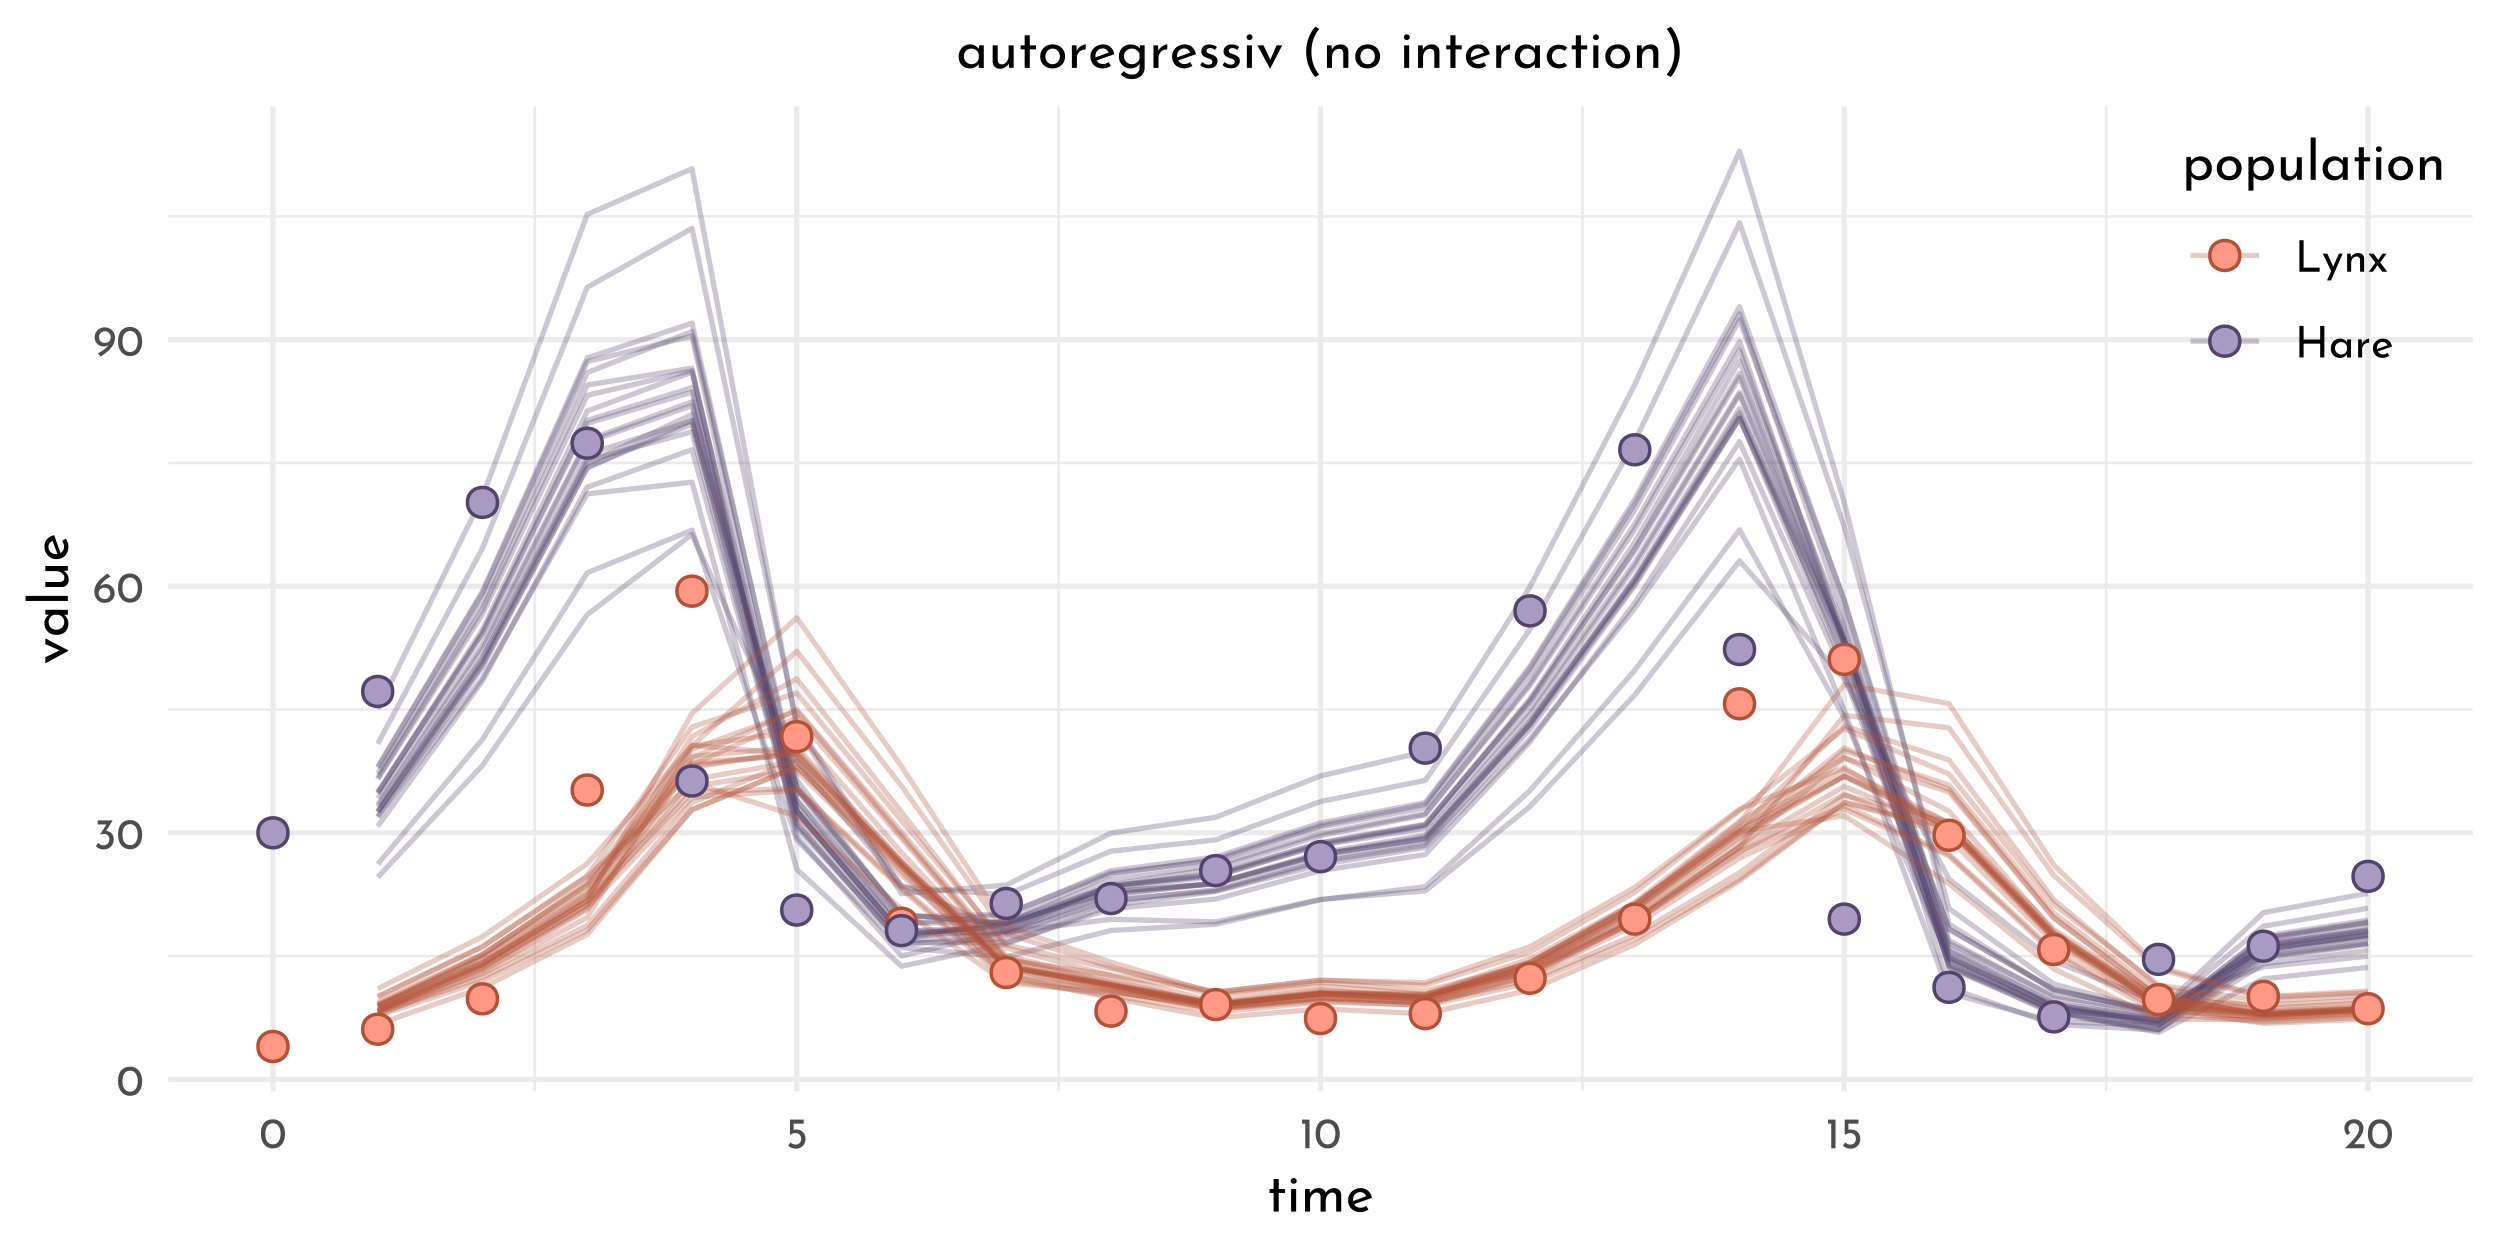 <?xml version="1.0" encoding="UTF-8"?>
<svg xmlns="http://www.w3.org/2000/svg" xmlns:xlink="http://www.w3.org/1999/xlink" width="504pt" height="252pt" viewBox="0 0 504 252" version="1.1">
<defs>
<g>
<symbol overflow="visible" id="glyph0-0">
<path style="stroke:none;" d=""/>
</symbol>
<symbol overflow="visible" id="glyph0-1">
<path style="stroke:none;" d="M 2.75 0.031 C 2.27 0.031 1.848 -0.086 1.484 -0.328 C 1.117 -0.566 0.832 -0.906 0.625 -1.344 C 0.414 -1.789 0.312 -2.316 0.312 -2.922 C 0.312 -3.879 0.523 -4.609 0.953 -5.109 C 1.391 -5.609 1.988 -5.852 2.75 -5.844 C 3.219 -5.844 3.633 -5.723 4 -5.484 C 4.375 -5.254 4.66 -4.914 4.859 -4.469 C 5.066 -4.031 5.172 -3.516 5.172 -2.922 C 5.172 -2.305 5.066 -1.773 4.859 -1.328 C 4.66 -0.891 4.375 -0.551 4 -0.312 C 3.633 -0.082 3.219 0.031 2.75 0.031 Z M 2.734 -0.797 C 3.234 -0.797 3.613 -0.988 3.875 -1.375 C 4.145 -1.758 4.285 -2.281 4.297 -2.938 C 4.285 -3.57 4.145 -4.078 3.875 -4.453 C 3.613 -4.836 3.234 -5.031 2.734 -5.031 C 2.242 -5.031 1.863 -4.836 1.594 -4.453 C 1.332 -4.078 1.203 -3.566 1.203 -2.922 C 1.203 -2.266 1.332 -1.742 1.594 -1.359 C 1.863 -0.984 2.242 -0.797 2.734 -0.797 Z M 2.734 -0.797 "/>
</symbol>
<symbol overflow="visible" id="glyph0-2">
<path style="stroke:none;" d="M 2.516 -3.656 C 2.961 -3.633 3.328 -3.484 3.609 -3.203 C 3.898 -2.922 4.047 -2.492 4.047 -1.922 C 4.047 -1.523 3.953 -1.176 3.766 -0.875 C 3.586 -0.57 3.344 -0.336 3.031 -0.172 C 2.719 -0.004 2.375 0.078 2 0.078 C 1.719 0.078 1.438 0.02 1.156 -0.094 C 0.875 -0.219 0.645 -0.375 0.469 -0.562 L 0.906 -1.266 C 1.02 -1.129 1.176 -1.008 1.375 -0.906 C 1.57 -0.801 1.773 -0.75 1.984 -0.75 C 2.316 -0.75 2.598 -0.859 2.828 -1.078 C 3.055 -1.305 3.172 -1.609 3.172 -1.984 C 3.172 -2.305 3.07 -2.566 2.875 -2.766 C 2.676 -2.961 2.406 -3.062 2.062 -3.062 C 1.812 -3.062 1.562 -3.016 1.312 -2.922 L 1.297 -2.969 L 2.594 -4.969 L 0.812 -4.969 L 0.812 -5.781 L 3.844 -5.781 Z M 2.516 -3.656 "/>
</symbol>
<symbol overflow="visible" id="glyph0-3">
<path style="stroke:none;" d="M 2.688 -3.719 C 2.988 -3.719 3.27 -3.633 3.531 -3.469 C 3.801 -3.312 4.02 -3.094 4.188 -2.812 C 4.352 -2.531 4.438 -2.211 4.438 -1.859 C 4.438 -1.484 4.344 -1.145 4.156 -0.844 C 3.969 -0.551 3.719 -0.32 3.406 -0.156 C 3.094 0 2.758 0.078 2.406 0.078 C 2.02 0.078 1.664 -0.016 1.344 -0.203 C 1.031 -0.398 0.781 -0.672 0.594 -1.016 C 0.414 -1.359 0.328 -1.758 0.328 -2.219 C 0.328 -2.914 0.578 -3.566 1.078 -4.172 C 1.578 -4.773 2.219 -5.332 3 -5.844 L 3.578 -5.219 C 3.047 -4.957 2.602 -4.656 2.25 -4.312 C 1.906 -3.969 1.648 -3.613 1.484 -3.25 C 1.785 -3.562 2.188 -3.719 2.688 -3.719 Z M 2.375 -0.688 C 2.707 -0.688 2.984 -0.797 3.203 -1.016 C 3.43 -1.234 3.547 -1.516 3.547 -1.859 C 3.547 -2.191 3.43 -2.461 3.203 -2.672 C 2.984 -2.879 2.707 -2.984 2.375 -2.984 C 2.164 -2.984 1.969 -2.938 1.781 -2.844 C 1.602 -2.758 1.461 -2.641 1.359 -2.484 C 1.254 -2.328 1.203 -2.16 1.203 -1.984 L 1.203 -1.828 C 1.203 -1.617 1.254 -1.426 1.359 -1.25 C 1.461 -1.082 1.602 -0.945 1.781 -0.844 C 1.969 -0.738 2.164 -0.688 2.375 -0.688 Z M 2.375 -0.688 "/>
</symbol>
<symbol overflow="visible" id="glyph0-4">
<path style="stroke:none;" d="M 2.359 -5.766 C 2.742 -5.766 3.094 -5.676 3.406 -5.5 C 3.727 -5.332 3.977 -5.094 4.156 -4.781 C 4.344 -4.469 4.438 -4.117 4.438 -3.734 C 4.438 -3.16 4.297 -2.641 4.016 -2.172 C 3.742 -1.711 3.41 -1.312 3.016 -0.969 C 2.617 -0.625 2.129 -0.266 1.547 0.109 L 0.969 -0.516 C 1.477 -0.773 1.922 -1.051 2.297 -1.344 C 2.68 -1.645 2.969 -1.941 3.156 -2.234 C 2.883 -2.016 2.523 -1.906 2.078 -1.906 C 1.773 -1.906 1.488 -1.984 1.219 -2.141 C 0.957 -2.305 0.742 -2.523 0.578 -2.797 C 0.41 -3.078 0.328 -3.391 0.328 -3.734 C 0.328 -4.141 0.422 -4.492 0.609 -4.797 C 0.797 -5.109 1.047 -5.348 1.359 -5.516 C 1.672 -5.68 2.004 -5.766 2.359 -5.766 Z M 1.219 -3.797 C 1.219 -3.441 1.328 -3.156 1.547 -2.938 C 1.773 -2.727 2.055 -2.625 2.391 -2.625 C 2.734 -2.625 3.016 -2.723 3.234 -2.922 C 3.453 -3.129 3.562 -3.383 3.562 -3.688 L 3.562 -3.859 C 3.551 -4.172 3.43 -4.438 3.203 -4.656 C 2.984 -4.875 2.711 -4.984 2.391 -4.984 C 2.055 -4.984 1.773 -4.867 1.547 -4.641 C 1.328 -4.422 1.219 -4.141 1.219 -3.797 Z M 1.219 -3.797 "/>
</symbol>
<symbol overflow="visible" id="glyph0-5">
<path style="stroke:none;" d="M 2.266 -3.781 C 2.641 -3.781 2.961 -3.691 3.234 -3.516 C 3.516 -3.348 3.723 -3.125 3.859 -2.844 C 4.004 -2.562 4.078 -2.242 4.078 -1.891 C 4.078 -1.523 3.992 -1.191 3.828 -0.891 C 3.66 -0.598 3.43 -0.363 3.141 -0.188 C 2.848 -0.008 2.52 0.078 2.156 0.078 C 1.852 0.078 1.555 0.02 1.266 -0.094 C 0.984 -0.207 0.754 -0.352 0.578 -0.531 L 1.031 -1.203 C 1.145 -1.066 1.297 -0.957 1.484 -0.875 C 1.68 -0.789 1.879 -0.75 2.078 -0.75 C 2.398 -0.75 2.664 -0.852 2.875 -1.062 C 3.082 -1.27 3.188 -1.535 3.188 -1.859 C 3.188 -2.223 3.086 -2.516 2.891 -2.734 C 2.703 -2.953 2.426 -3.062 2.062 -3.062 C 1.863 -3.062 1.676 -3.031 1.5 -2.969 C 1.32 -2.914 1.133 -2.836 0.938 -2.734 L 0.938 -5.781 L 3.703 -5.781 L 3.703 -4.969 L 1.672 -4.969 L 1.672 -3.719 C 1.859 -3.758 2.055 -3.781 2.266 -3.781 Z M 2.266 -3.781 "/>
</symbol>
<symbol overflow="visible" id="glyph0-6">
<path style="stroke:none;" d="M 1.984 -5.781 L 1.984 0 L 1.125 0 L 1.125 -4.969 L 0.469 -4.969 L 0.469 -5.781 Z M 1.984 -5.781 "/>
</symbol>
<symbol overflow="visible" id="glyph0-7">
<path style="stroke:none;" d="M 4.422 -0.828 L 4.422 0 L 0.469 0 L 0.766 -0.297 C 1.359 -0.891 1.82 -1.367 2.156 -1.734 C 2.5 -2.109 2.781 -2.484 3 -2.859 C 3.227 -3.242 3.344 -3.602 3.344 -3.938 C 3.344 -4.301 3.234 -4.578 3.016 -4.766 C 2.805 -4.953 2.551 -5.047 2.25 -5.047 C 2.008 -5.047 1.805 -4.992 1.641 -4.891 C 1.484 -4.785 1.367 -4.656 1.297 -4.5 C 1.223 -4.352 1.188 -4.207 1.188 -4.062 C 1.188 -3.688 1.301 -3.375 1.531 -3.125 L 1.016 -2.656 C 0.816 -2.77 0.656 -2.969 0.531 -3.25 C 0.414 -3.531 0.359 -3.789 0.359 -4.031 C 0.359 -4.352 0.438 -4.656 0.594 -4.938 C 0.758 -5.219 0.992 -5.441 1.297 -5.609 C 1.609 -5.773 1.973 -5.859 2.391 -5.859 C 2.742 -5.859 3.062 -5.773 3.344 -5.609 C 3.625 -5.441 3.836 -5.219 3.984 -4.938 C 4.141 -4.656 4.219 -4.348 4.219 -4.016 C 4.219 -3.68 4.141 -3.344 3.984 -3 C 3.828 -2.664 3.629 -2.352 3.391 -2.062 C 3.16 -1.77 2.852 -1.406 2.469 -0.969 L 2.344 -0.828 Z M 4.422 -0.828 "/>
</symbol>
<symbol overflow="visible" id="glyph0-8">
<path style="stroke:none;" d="M 1.766 -6.359 L 1.766 -0.828 L 5 -0.828 L 5 0 L 0.922 0 L 0.922 -6.359 Z M 1.766 -6.359 "/>
</symbol>
<symbol overflow="visible" id="glyph0-9">
<path style="stroke:none;" d="M 4.172 -3.641 L 1.828 1.75 L 1.016 1.75 L 1.859 -0.125 L 0.172 -3.641 L 1.094 -3.641 L 2.266 -1.047 L 3.422 -3.641 Z M 4.172 -3.641 "/>
</symbol>
<symbol overflow="visible" id="glyph0-10">
<path style="stroke:none;" d="M 2.969 -3.781 C 3.312 -3.781 3.594 -3.676 3.812 -3.469 C 4.039 -3.27 4.156 -3.008 4.156 -2.688 L 4.156 0 L 3.328 0 L 3.328 -2.406 C 3.316 -2.613 3.254 -2.773 3.141 -2.891 C 3.035 -3.004 2.867 -3.066 2.641 -3.078 C 2.316 -3.078 2.051 -2.945 1.844 -2.688 C 1.633 -2.438 1.531 -2.109 1.531 -1.703 L 1.531 0 L 0.719 0 L 0.719 -3.641 L 1.453 -3.641 L 1.5 -2.938 C 1.633 -3.195 1.828 -3.398 2.078 -3.547 C 2.336 -3.703 2.633 -3.781 2.969 -3.781 Z M 2.969 -3.781 "/>
</symbol>
<symbol overflow="visible" id="glyph0-11">
<path style="stroke:none;" d="M 2.938 0 L 1.969 -1.281 L 1.047 0 L 0.219 0 L 1.547 -1.828 L 0.172 -3.641 L 1.188 -3.641 L 2.141 -2.375 L 2.969 -3.641 L 3.797 -3.641 L 2.531 -1.875 L 3.938 0 Z M 2.938 0 "/>
</symbol>
<symbol overflow="visible" id="glyph0-12">
<path style="stroke:none;" d="M 5.953 0 L 5.109 0 L 5.109 -2.781 L 1.766 -2.781 L 1.766 0 L 0.922 0 L 0.922 -6.359 L 1.766 -6.359 L 1.766 -3.609 L 5.109 -3.609 L 5.109 -6.359 L 5.953 -6.359 Z M 5.953 0 "/>
</symbol>
<symbol overflow="visible" id="glyph0-13">
<path style="stroke:none;" d="M 4.453 -3.641 L 4.453 0 L 3.641 0 L 3.641 -0.594 C 3.504 -0.426 3.312 -0.27 3.062 -0.125 C 2.82 0.02 2.547 0.094 2.234 0.094 C 1.891 0.094 1.578 0.02 1.297 -0.125 C 1.016 -0.281 0.789 -0.5 0.625 -0.781 C 0.469 -1.07 0.391 -1.422 0.391 -1.828 C 0.391 -2.223 0.473 -2.566 0.641 -2.859 C 0.805 -3.16 1.031 -3.391 1.312 -3.547 C 1.602 -3.711 1.922 -3.797 2.266 -3.797 C 2.578 -3.797 2.848 -3.727 3.078 -3.594 C 3.305 -3.457 3.492 -3.281 3.641 -3.062 L 3.688 -3.641 Z M 2.453 -0.594 C 2.754 -0.594 3.008 -0.676 3.219 -0.844 C 3.438 -1.008 3.578 -1.234 3.641 -1.516 L 3.641 -2.25 C 3.566 -2.5 3.414 -2.703 3.188 -2.859 C 2.969 -3.023 2.711 -3.109 2.422 -3.109 C 2.211 -3.109 2.016 -3.055 1.828 -2.953 C 1.641 -2.848 1.488 -2.695 1.375 -2.5 C 1.27 -2.312 1.219 -2.098 1.219 -1.859 C 1.219 -1.629 1.273 -1.414 1.391 -1.219 C 1.504 -1.031 1.656 -0.879 1.844 -0.766 C 2.031 -0.648 2.234 -0.594 2.453 -0.594 Z M 2.453 -0.594 "/>
</symbol>
<symbol overflow="visible" id="glyph0-14">
<path style="stroke:none;" d="M 1.5 -2.781 C 1.594 -2.977 1.723 -3.148 1.891 -3.297 C 2.066 -3.453 2.254 -3.57 2.453 -3.656 C 2.648 -3.738 2.82 -3.785 2.969 -3.797 L 2.922 -2.969 C 2.66 -2.977 2.422 -2.926 2.203 -2.812 C 1.992 -2.695 1.828 -2.535 1.703 -2.328 C 1.586 -2.117 1.531 -1.895 1.531 -1.656 L 1.531 0 L 0.719 0 L 0.719 -3.641 L 1.438 -3.641 Z M 1.5 -2.781 "/>
</symbol>
<symbol overflow="visible" id="glyph0-15">
<path style="stroke:none;" d="M 2.422 -0.609 C 2.723 -0.609 3.02 -0.719 3.312 -0.938 L 3.688 -0.328 C 3.488 -0.191 3.273 -0.086 3.047 -0.016 C 2.828 0.055 2.613 0.094 2.406 0.094 C 2 0.094 1.645 0.008 1.344 -0.156 C 1.039 -0.32 0.805 -0.551 0.641 -0.844 C 0.473 -1.145 0.391 -1.477 0.391 -1.844 C 0.391 -2.207 0.477 -2.535 0.656 -2.828 C 0.844 -3.117 1.086 -3.352 1.391 -3.531 C 1.703 -3.707 2.047 -3.797 2.422 -3.797 C 2.891 -3.797 3.285 -3.656 3.609 -3.375 C 3.93 -3.094 4.148 -2.703 4.266 -2.203 L 1.375 -1.203 C 1.488 -1.016 1.633 -0.867 1.812 -0.766 C 1.988 -0.66 2.191 -0.609 2.422 -0.609 Z M 2.359 -3.141 C 2.023 -3.141 1.75 -3.02 1.531 -2.781 C 1.312 -2.551 1.203 -2.254 1.203 -1.891 C 1.203 -1.805 1.207 -1.738 1.219 -1.688 L 3.328 -2.469 C 3.242 -2.664 3.117 -2.828 2.953 -2.953 C 2.797 -3.078 2.598 -3.141 2.359 -3.141 Z M 2.359 -3.141 "/>
</symbol>
<symbol overflow="visible" id="glyph1-0">
<path style="stroke:none;" d=""/>
</symbol>
<symbol overflow="visible" id="glyph1-1">
<path style="stroke:none;" d="M 2.359 -6.562 L 2.359 -4.547 L 3.609 -4.547 L 3.609 -3.734 L 2.359 -3.734 L 2.359 0 L 1.328 0 L 1.328 -3.734 L 0.5 -3.734 L 0.5 -4.547 L 1.328 -4.547 L 1.328 -6.562 Z M 2.359 -6.562 "/>
</symbol>
<symbol overflow="visible" id="glyph1-2">
<path style="stroke:none;" d="M 1.906 -4.547 L 1.906 0 L 0.891 0 L 0.891 -4.547 Z M 0.812 -6.188 C 0.812 -6.344 0.875 -6.477 1 -6.594 C 1.125 -6.707 1.266 -6.766 1.422 -6.766 C 1.586 -6.766 1.727 -6.707 1.844 -6.594 C 1.969 -6.477 2.031 -6.344 2.031 -6.188 C 2.031 -6.02 1.969 -5.879 1.844 -5.766 C 1.727 -5.66 1.586 -5.609 1.422 -5.609 C 1.266 -5.609 1.125 -5.66 1 -5.766 C 0.875 -5.879 0.812 -6.02 0.812 -6.188 Z M 0.812 -6.188 "/>
</symbol>
<symbol overflow="visible" id="glyph1-3">
<path style="stroke:none;" d="M 6.734 -4.734 C 7.172 -4.734 7.52 -4.609 7.781 -4.359 C 8.039 -4.117 8.176 -3.789 8.188 -3.375 L 8.188 0 L 7.172 0 L 7.172 -3 C 7.148 -3.539 6.91 -3.82 6.453 -3.844 C 6.18 -3.844 5.941 -3.766 5.734 -3.609 C 5.523 -3.453 5.363 -3.242 5.25 -2.984 C 5.133 -2.734 5.07 -2.461 5.062 -2.172 L 5.062 0 L 4.031 0 L 4.031 -3 C 4.008 -3.539 3.758 -3.82 3.281 -3.844 C 3.02 -3.844 2.785 -3.766 2.578 -3.609 C 2.367 -3.453 2.203 -3.242 2.078 -2.984 C 1.961 -2.723 1.906 -2.445 1.906 -2.156 L 1.906 0 L 0.891 0 L 0.891 -4.547 L 1.812 -4.547 L 1.891 -3.703 C 2.066 -4.023 2.305 -4.273 2.609 -4.453 C 2.91 -4.641 3.258 -4.734 3.656 -4.734 C 4.02 -4.734 4.328 -4.645 4.578 -4.469 C 4.828 -4.301 4.988 -4.066 5.062 -3.766 C 5.25 -4.066 5.488 -4.301 5.781 -4.469 C 6.07 -4.645 6.391 -4.734 6.734 -4.734 Z M 6.734 -4.734 "/>
</symbol>
<symbol overflow="visible" id="glyph1-4">
<path style="stroke:none;" d="M 3.031 -0.766 C 3.406 -0.766 3.773 -0.898 4.141 -1.172 L 4.609 -0.406 C 4.367 -0.25 4.109 -0.125 3.828 -0.031 C 3.547 0.062 3.27 0.109 3 0.109 C 2.5 0.109 2.055 0.004 1.672 -0.203 C 1.297 -0.41 1.004 -0.695 0.797 -1.062 C 0.598 -1.426 0.5 -1.844 0.5 -2.312 C 0.5 -2.758 0.609 -3.164 0.828 -3.531 C 1.055 -3.906 1.363 -4.195 1.75 -4.406 C 2.133 -4.625 2.562 -4.734 3.031 -4.734 C 3.625 -4.734 4.117 -4.562 4.516 -4.219 C 4.91 -3.875 5.18 -3.391 5.328 -2.766 L 1.734 -1.5 C 1.859 -1.27 2.031 -1.086 2.25 -0.953 C 2.477 -0.828 2.738 -0.766 3.031 -0.766 Z M 2.953 -3.922 C 2.535 -3.922 2.188 -3.773 1.906 -3.484 C 1.633 -3.191 1.5 -2.816 1.5 -2.359 C 1.5 -2.254 1.504 -2.172 1.516 -2.109 L 4.172 -3.094 C 4.055 -3.344 3.898 -3.539 3.703 -3.688 C 3.504 -3.844 3.254 -3.922 2.953 -3.922 Z M 2.953 -3.922 "/>
</symbol>
<symbol overflow="visible" id="glyph1-5">
<path style="stroke:none;" d="M 3.766 -4.734 C 4.191 -4.734 4.578 -4.629 4.922 -4.422 C 5.266 -4.223 5.535 -3.938 5.734 -3.562 C 5.93 -3.195 6.031 -2.77 6.031 -2.281 C 6.031 -1.812 5.926 -1.395 5.719 -1.031 C 5.508 -0.664 5.219 -0.383 4.844 -0.188 C 4.469 0.008 4.051 0.109 3.594 0.109 C 3.258 0.109 2.941 0.039 2.641 -0.094 C 2.336 -0.238 2.094 -0.438 1.906 -0.688 L 1.906 2.188 L 0.891 2.188 L 0.891 -4.625 L 1.781 -4.625 L 1.875 -3.859 C 2.102 -4.117 2.379 -4.328 2.703 -4.484 C 3.035 -4.648 3.391 -4.734 3.766 -4.734 Z M 3.391 -0.719 C 3.672 -0.719 3.93 -0.785 4.172 -0.922 C 4.422 -1.055 4.617 -1.242 4.766 -1.484 C 4.922 -1.723 5 -1.988 5 -2.281 C 5 -2.582 4.93 -2.852 4.797 -3.094 C 4.66 -3.332 4.473 -3.52 4.234 -3.656 C 4.004 -3.801 3.742 -3.875 3.453 -3.875 C 3.066 -3.875 2.734 -3.766 2.453 -3.547 C 2.18 -3.328 2 -3.035 1.906 -2.672 L 1.906 -1.906 C 1.969 -1.562 2.133 -1.273 2.406 -1.047 C 2.688 -0.828 3.016 -0.719 3.391 -0.719 Z M 3.391 -0.719 "/>
</symbol>
<symbol overflow="visible" id="glyph1-6">
<path style="stroke:none;" d="M 0.5 -2.328 C 0.5 -2.766 0.602 -3.172 0.812 -3.547 C 1.031 -3.922 1.332 -4.211 1.719 -4.422 C 2.102 -4.629 2.539 -4.734 3.031 -4.734 C 3.508 -4.734 3.938 -4.629 4.312 -4.422 C 4.695 -4.211 4.992 -3.922 5.203 -3.547 C 5.41 -3.18 5.516 -2.773 5.516 -2.328 C 5.516 -1.867 5.41 -1.453 5.203 -1.078 C 4.992 -0.711 4.695 -0.422 4.312 -0.203 C 3.926 0.004 3.488 0.109 3 0.109 C 2.52 0.109 2.086 0.008 1.703 -0.188 C 1.328 -0.395 1.031 -0.68 0.812 -1.047 C 0.602 -1.41 0.5 -1.836 0.5 -2.328 Z M 1.531 -2.312 C 1.531 -2.02 1.594 -1.754 1.719 -1.516 C 1.844 -1.273 2.016 -1.082 2.234 -0.938 C 2.461 -0.801 2.711 -0.734 2.984 -0.734 C 3.41 -0.734 3.766 -0.883 4.047 -1.188 C 4.328 -1.488 4.469 -1.863 4.469 -2.312 C 4.469 -2.758 4.328 -3.133 4.047 -3.438 C 3.766 -3.738 3.41 -3.891 2.984 -3.891 C 2.711 -3.891 2.461 -3.816 2.234 -3.672 C 2.016 -3.535 1.844 -3.344 1.719 -3.094 C 1.594 -2.852 1.531 -2.594 1.531 -2.312 Z M 1.531 -2.312 "/>
</symbol>
<symbol overflow="visible" id="glyph1-7">
<path style="stroke:none;" d="M 5.125 -4.547 L 5.125 0 L 4.203 0 L 4.141 -0.875 C 3.984 -0.562 3.742 -0.305 3.422 -0.109 C 3.098 0.078 2.738 0.172 2.344 0.172 C 1.926 0.172 1.582 0.047 1.312 -0.203 C 1.039 -0.453 0.898 -0.781 0.891 -1.188 L 0.891 -4.547 L 1.906 -4.547 L 1.906 -1.547 C 1.926 -1.297 2.004 -1.094 2.141 -0.938 C 2.273 -0.789 2.477 -0.711 2.75 -0.703 C 3 -0.703 3.223 -0.773 3.422 -0.922 C 3.629 -1.078 3.797 -1.285 3.922 -1.547 C 4.047 -1.816 4.109 -2.113 4.109 -2.438 L 4.109 -4.547 Z M 5.125 -4.547 "/>
</symbol>
<symbol overflow="visible" id="glyph1-8">
<path style="stroke:none;" d="M 1.906 -8.531 L 1.906 0 L 0.891 0 L 0.891 -8.531 Z M 1.906 -8.531 "/>
</symbol>
<symbol overflow="visible" id="glyph1-9">
<path style="stroke:none;" d="M 5.562 -4.547 L 5.562 0 L 4.547 0 L 4.547 -0.75 C 4.379 -0.531 4.141 -0.332 3.828 -0.156 C 3.523 0.02 3.18 0.109 2.797 0.109 C 2.359 0.109 1.961 0.016 1.609 -0.172 C 1.266 -0.359 0.992 -0.629 0.797 -0.984 C 0.598 -1.348 0.5 -1.781 0.5 -2.281 C 0.5 -2.781 0.602 -3.211 0.812 -3.578 C 1.02 -3.953 1.301 -4.238 1.656 -4.438 C 2.008 -4.633 2.406 -4.734 2.844 -4.734 C 3.227 -4.734 3.562 -4.648 3.844 -4.484 C 4.133 -4.316 4.367 -4.098 4.547 -3.828 L 4.625 -4.547 Z M 3.062 -0.734 C 3.438 -0.734 3.758 -0.836 4.031 -1.047 C 4.301 -1.254 4.473 -1.539 4.547 -1.906 L 4.547 -2.812 C 4.453 -3.125 4.266 -3.379 3.984 -3.578 C 3.711 -3.785 3.395 -3.891 3.031 -3.891 C 2.758 -3.891 2.508 -3.82 2.281 -3.688 C 2.051 -3.562 1.867 -3.379 1.734 -3.141 C 1.598 -2.898 1.531 -2.629 1.531 -2.328 C 1.531 -2.035 1.598 -1.77 1.734 -1.531 C 1.879 -1.289 2.066 -1.098 2.297 -0.953 C 2.535 -0.805 2.789 -0.734 3.062 -0.734 Z M 3.062 -0.734 "/>
</symbol>
<symbol overflow="visible" id="glyph1-10">
<path style="stroke:none;" d="M 3.719 -4.734 C 4.145 -4.734 4.492 -4.602 4.766 -4.344 C 5.047 -4.094 5.191 -3.766 5.203 -3.359 L 5.203 0 L 4.172 0 L 4.172 -3.016 C 4.148 -3.273 4.07 -3.477 3.938 -3.625 C 3.801 -3.77 3.594 -3.844 3.312 -3.844 C 2.906 -3.844 2.566 -3.68 2.297 -3.359 C 2.035 -3.035 1.906 -2.629 1.906 -2.141 L 1.906 0 L 0.891 0 L 0.891 -4.547 L 1.812 -4.547 L 1.875 -3.672 C 2.039 -4.004 2.285 -4.266 2.609 -4.453 C 2.93 -4.641 3.301 -4.734 3.719 -4.734 Z M 3.719 -4.734 "/>
</symbol>
<symbol overflow="visible" id="glyph1-11">
<path style="stroke:none;" d="M 1.875 -3.469 C 2 -3.719 2.164 -3.938 2.375 -4.125 C 2.594 -4.32 2.82 -4.473 3.062 -4.578 C 3.312 -4.68 3.523 -4.734 3.703 -4.734 L 3.656 -3.719 C 3.332 -3.727 3.035 -3.66 2.766 -3.516 C 2.492 -3.367 2.281 -3.164 2.125 -2.906 C 1.977 -2.645 1.906 -2.367 1.906 -2.078 L 1.906 0 L 0.891 0 L 0.891 -4.547 L 1.797 -4.547 Z M 1.875 -3.469 "/>
</symbol>
<symbol overflow="visible" id="glyph1-12">
<path style="stroke:none;" d="M 5.703 -4.547 L 5.703 0.031 C 5.703 0.445 5.594 0.82 5.375 1.156 C 5.164 1.5 4.863 1.77 4.469 1.969 C 4.082 2.164 3.625 2.266 3.094 2.266 C 2.625 2.266 2.223 2.188 1.891 2.031 C 1.555 1.875 1.223 1.648 0.891 1.359 L 1.5 0.656 C 1.75 0.883 2 1.055 2.25 1.172 C 2.5 1.297 2.77 1.359 3.062 1.359 C 3.57 1.359 3.961 1.238 4.234 1 C 4.516 0.758 4.656 0.43 4.656 0.016 L 4.672 -0.844 C 4.504 -0.551 4.254 -0.316 3.922 -0.141 C 3.598 0.023 3.227 0.109 2.812 0.109 C 2.383 0.109 1.992 0.004 1.641 -0.203 C 1.297 -0.422 1.02 -0.711 0.812 -1.078 C 0.602 -1.441 0.5 -1.848 0.5 -2.297 C 0.5 -2.754 0.602 -3.172 0.812 -3.547 C 1.031 -3.922 1.32 -4.211 1.688 -4.422 C 2.062 -4.629 2.457 -4.734 2.875 -4.734 C 3.258 -4.734 3.613 -4.656 3.938 -4.5 C 4.27 -4.352 4.52 -4.16 4.688 -3.922 L 4.766 -4.547 Z M 3.109 -0.734 C 3.492 -0.734 3.828 -0.836 4.109 -1.047 C 4.398 -1.266 4.586 -1.547 4.672 -1.891 L 4.672 -2.797 C 4.566 -3.117 4.367 -3.379 4.078 -3.578 C 3.797 -3.785 3.473 -3.891 3.109 -3.891 C 2.66 -3.891 2.285 -3.742 1.984 -3.453 C 1.68 -3.16 1.531 -2.785 1.531 -2.328 C 1.531 -2.035 1.598 -1.77 1.734 -1.531 C 1.879 -1.289 2.07 -1.098 2.312 -0.953 C 2.551 -0.805 2.816 -0.734 3.109 -0.734 Z M 3.109 -0.734 "/>
</symbol>
<symbol overflow="visible" id="glyph1-13">
<path style="stroke:none;" d="M 2.172 0.094 C 1.836 0.094 1.52 0.035 1.219 -0.078 C 0.914 -0.191 0.664 -0.363 0.469 -0.594 L 0.906 -1.188 C 1.094 -1.008 1.285 -0.875 1.484 -0.781 C 1.691 -0.688 1.895 -0.641 2.094 -0.641 C 2.332 -0.641 2.531 -0.688 2.688 -0.781 C 2.844 -0.875 2.922 -1.02 2.922 -1.219 C 2.922 -1.375 2.867 -1.5 2.766 -1.594 C 2.672 -1.688 2.562 -1.754 2.438 -1.797 C 2.32 -1.848 2.125 -1.914 1.844 -2 C 1.062 -2.25 0.672 -2.691 0.672 -3.328 C 0.672 -3.711 0.812 -4.039 1.094 -4.312 C 1.375 -4.582 1.77 -4.719 2.281 -4.719 C 2.602 -4.719 2.891 -4.676 3.141 -4.594 C 3.391 -4.52 3.617 -4.395 3.828 -4.219 L 3.422 -3.594 C 3.305 -3.707 3.156 -3.801 2.969 -3.875 C 2.789 -3.957 2.625 -4 2.469 -4 C 2.258 -4 2.082 -3.945 1.938 -3.844 C 1.789 -3.75 1.719 -3.617 1.719 -3.453 C 1.719 -3.316 1.766 -3.203 1.859 -3.109 C 1.953 -3.016 2.051 -2.945 2.156 -2.906 C 2.258 -2.863 2.461 -2.797 2.766 -2.703 C 3.141 -2.578 3.43 -2.414 3.641 -2.219 C 3.848 -2.02 3.953 -1.754 3.953 -1.422 C 3.953 -0.984 3.797 -0.617 3.484 -0.328 C 3.18 -0.047 2.742 0.094 2.172 0.094 Z M 2.172 0.094 "/>
</symbol>
<symbol overflow="visible" id="glyph1-14">
<path style="stroke:none;" d="M 5.219 -4.547 L 2.797 0.125 L 2.734 0.125 L 0.203 -4.547 L 1.438 -4.547 L 2.812 -1.656 L 4.078 -4.547 Z M 5.219 -4.547 "/>
</symbol>
<symbol overflow="visible" id="glyph1-15">
<path style="stroke:none;" d=""/>
</symbol>
<symbol overflow="visible" id="glyph1-16">
<path style="stroke:none;" d="M 1.125 -3.25 C 1.125 -4.289 1.301 -5.254 1.656 -6.141 C 2.008 -7.035 2.441 -7.758 2.953 -8.312 L 3.766 -7.859 C 3.297 -7.316 2.914 -6.648 2.625 -5.859 C 2.332 -5.078 2.188 -4.207 2.188 -3.25 C 2.188 -2.281 2.332 -1.398 2.625 -0.609 C 2.914 0.172 3.297 0.828 3.766 1.359 L 2.953 1.828 C 2.441 1.273 2.008 0.551 1.656 -0.344 C 1.301 -1.238 1.125 -2.207 1.125 -3.25 Z M 1.125 -3.25 "/>
</symbol>
<symbol overflow="visible" id="glyph1-17">
<path style="stroke:none;" d="M 4.594 -0.422 C 4.383 -0.254 4.141 -0.125 3.859 -0.031 C 3.578 0.062 3.285 0.109 2.984 0.109 C 2.492 0.109 2.062 0.008 1.688 -0.188 C 1.312 -0.383 1.02 -0.664 0.812 -1.031 C 0.602 -1.395 0.5 -1.812 0.5 -2.281 C 0.5 -2.75 0.609 -3.164 0.828 -3.531 C 1.047 -3.895 1.336 -4.176 1.703 -4.375 C 2.066 -4.57 2.461 -4.672 2.891 -4.672 C 3.586 -4.672 4.164 -4.484 4.625 -4.109 L 4.109 -3.438 C 3.961 -3.539 3.789 -3.629 3.594 -3.703 C 3.406 -3.785 3.203 -3.828 2.984 -3.828 C 2.711 -3.828 2.461 -3.758 2.234 -3.625 C 2.016 -3.488 1.836 -3.301 1.703 -3.062 C 1.578 -2.832 1.516 -2.57 1.516 -2.281 C 1.516 -2 1.582 -1.738 1.719 -1.5 C 1.852 -1.27 2.035 -1.082 2.266 -0.938 C 2.504 -0.801 2.773 -0.734 3.078 -0.734 C 3.453 -0.734 3.781 -0.844 4.062 -1.062 Z M 4.594 -0.422 "/>
</symbol>
<symbol overflow="visible" id="glyph1-18">
<path style="stroke:none;" d="M 3.438 -3.25 C 3.438 -2.207 3.258 -1.234 2.906 -0.328 C 2.562 0.566 2.129 1.285 1.609 1.828 L 0.797 1.359 C 1.266 0.828 1.645 0.172 1.938 -0.609 C 2.227 -1.398 2.375 -2.281 2.375 -3.25 C 2.375 -4.207 2.227 -5.078 1.938 -5.859 C 1.645 -6.648 1.266 -7.312 0.797 -7.844 L 1.609 -8.312 C 2.129 -7.758 2.562 -7.035 2.906 -6.141 C 3.258 -5.254 3.438 -4.289 3.438 -3.25 Z M 3.438 -3.25 "/>
</symbol>
<symbol overflow="visible" id="glyph2-0">
<path style="stroke:none;" d=""/>
</symbol>
<symbol overflow="visible" id="glyph2-1">
<path style="stroke:none;" d="M -4.547 -5.219 L 0.125 -2.797 L 0.125 -2.734 L -4.547 -0.203 L -4.547 -1.438 L -1.656 -2.812 L -4.547 -4.078 Z M -4.547 -5.219 "/>
</symbol>
<symbol overflow="visible" id="glyph2-2">
<path style="stroke:none;" d="M -4.547 -5.562 L 0 -5.562 L 0 -4.547 L -0.75 -4.547 C -0.531 -4.379 -0.332 -4.141 -0.156 -3.828 C 0.02 -3.523 0.109 -3.18 0.109 -2.797 C 0.109 -2.359 0.016 -1.961 -0.172 -1.609 C -0.359 -1.266 -0.629 -0.992 -0.984 -0.797 C -1.348 -0.598 -1.781 -0.5 -2.281 -0.5 C -2.781 -0.5 -3.211 -0.602 -3.578 -0.812 C -3.953 -1.02 -4.238 -1.301 -4.438 -1.656 C -4.633 -2.008 -4.734 -2.406 -4.734 -2.844 C -4.734 -3.227 -4.648 -3.562 -4.484 -3.844 C -4.316 -4.133 -4.098 -4.367 -3.828 -4.547 L -4.547 -4.625 Z M -0.734 -3.062 C -0.734 -3.438 -0.836 -3.758 -1.047 -4.031 C -1.254 -4.301 -1.539 -4.473 -1.906 -4.547 L -2.812 -4.547 C -3.125 -4.453 -3.379 -4.266 -3.578 -3.984 C -3.785 -3.711 -3.891 -3.395 -3.891 -3.031 C -3.891 -2.758 -3.82 -2.508 -3.688 -2.281 C -3.562 -2.051 -3.379 -1.867 -3.141 -1.734 C -2.898 -1.598 -2.629 -1.531 -2.328 -1.531 C -2.035 -1.531 -1.77 -1.598 -1.531 -1.734 C -1.289 -1.879 -1.098 -2.066 -0.953 -2.297 C -0.805 -2.535 -0.734 -2.789 -0.734 -3.062 Z M -0.734 -3.062 "/>
</symbol>
<symbol overflow="visible" id="glyph2-3">
<path style="stroke:none;" d="M -8.531 -1.906 L 0 -1.906 L 0 -0.891 L -8.531 -0.891 Z M -8.531 -1.906 "/>
</symbol>
<symbol overflow="visible" id="glyph2-4">
<path style="stroke:none;" d="M -4.547 -5.125 L 0 -5.125 L 0 -4.203 L -0.875 -4.141 C -0.562 -3.984 -0.305 -3.742 -0.109 -3.422 C 0.078 -3.098 0.172 -2.738 0.172 -2.344 C 0.172 -1.926 0.047 -1.582 -0.203 -1.312 C -0.453 -1.039 -0.781 -0.898 -1.188 -0.891 L -4.547 -0.891 L -4.547 -1.906 L -1.547 -1.906 C -1.297 -1.926 -1.094 -2.004 -0.938 -2.141 C -0.789 -2.273 -0.711 -2.477 -0.703 -2.75 C -0.703 -3 -0.773 -3.223 -0.922 -3.422 C -1.078 -3.629 -1.285 -3.797 -1.547 -3.922 C -1.816 -4.047 -2.113 -4.109 -2.438 -4.109 L -4.547 -4.109 Z M -4.547 -5.125 "/>
</symbol>
<symbol overflow="visible" id="glyph2-5">
<path style="stroke:none;" d="M -0.766 -3.031 C -0.766 -3.406 -0.898 -3.773 -1.172 -4.141 L -0.406 -4.609 C -0.25 -4.367 -0.125 -4.109 -0.031 -3.828 C 0.062 -3.547 0.109 -3.27 0.109 -3 C 0.109 -2.5 0.004 -2.055 -0.203 -1.672 C -0.41 -1.297 -0.695 -1.004 -1.062 -0.797 C -1.426 -0.598 -1.844 -0.5 -2.312 -0.5 C -2.758 -0.5 -3.164 -0.609 -3.531 -0.828 C -3.906 -1.055 -4.195 -1.363 -4.406 -1.75 C -4.625 -2.133 -4.734 -2.562 -4.734 -3.031 C -4.734 -3.625 -4.562 -4.117 -4.219 -4.516 C -3.875 -4.91 -3.391 -5.18 -2.766 -5.328 L -1.5 -1.734 C -1.27 -1.859 -1.086 -2.031 -0.953 -2.25 C -0.828 -2.477 -0.766 -2.738 -0.766 -3.031 Z M -3.922 -2.953 C -3.922 -2.535 -3.773 -2.188 -3.484 -1.906 C -3.191 -1.633 -2.816 -1.5 -2.359 -1.5 C -2.254 -1.5 -2.172 -1.504 -2.109 -1.516 L -3.094 -4.172 C -3.344 -4.055 -3.539 -3.898 -3.688 -3.703 C -3.844 -3.504 -3.922 -3.254 -3.922 -2.953 Z M -3.922 -2.953 "/>
</symbol>
</g>
<clipPath id="clip1">
  <path d="M 33.91 192 L 498.52 192 L 498.52 194 L 33.91 194 Z M 33.91 192 "/>
</clipPath>
<clipPath id="clip2">
  <path d="M 33.91 142 L 498.52 142 L 498.52 144 L 33.91 144 Z M 33.91 142 "/>
</clipPath>
<clipPath id="clip3">
  <path d="M 33.91 93 L 498.52 93 L 498.52 94 L 33.91 94 Z M 33.91 93 "/>
</clipPath>
<clipPath id="clip4">
  <path d="M 33.91 43 L 498.52 43 L 498.52 44 L 33.91 44 Z M 33.91 43 "/>
</clipPath>
<clipPath id="clip5">
  <path d="M 107 21.43 L 109 21.43 L 109 220 L 107 220 Z M 107 21.43 "/>
</clipPath>
<clipPath id="clip6">
  <path d="M 213 21.43 L 214 21.43 L 214 220 L 213 220 Z M 213 21.43 "/>
</clipPath>
<clipPath id="clip7">
  <path d="M 318 21.43 L 320 21.43 L 320 220 L 318 220 Z M 318 21.43 "/>
</clipPath>
<clipPath id="clip8">
  <path d="M 424 21.43 L 425 21.43 L 425 220 L 424 220 Z M 424 21.43 "/>
</clipPath>
<clipPath id="clip9">
  <path d="M 33.91 217 L 498.52 217 L 498.52 219 L 33.91 219 Z M 33.91 217 "/>
</clipPath>
<clipPath id="clip10">
  <path d="M 33.91 167 L 498.52 167 L 498.52 169 L 33.91 169 Z M 33.91 167 "/>
</clipPath>
<clipPath id="clip11">
  <path d="M 33.91 117 L 498.52 117 L 498.52 119 L 33.91 119 Z M 33.91 117 "/>
</clipPath>
<clipPath id="clip12">
  <path d="M 33.91 67 L 498.52 67 L 498.52 70 L 33.91 70 Z M 33.91 67 "/>
</clipPath>
<clipPath id="clip13">
  <path d="M 54 21.43 L 56 21.43 L 56 220 L 54 220 Z M 54 21.43 "/>
</clipPath>
<clipPath id="clip14">
  <path d="M 160 21.43 L 162 21.43 L 162 220 L 160 220 Z M 160 21.43 "/>
</clipPath>
<clipPath id="clip15">
  <path d="M 265 21.43 L 267 21.43 L 267 220 L 265 220 Z M 265 21.43 "/>
</clipPath>
<clipPath id="clip16">
  <path d="M 371 21.43 L 373 21.43 L 373 220 L 371 220 Z M 371 21.43 "/>
</clipPath>
<clipPath id="clip17">
  <path d="M 476 21.43 L 478 21.43 L 478 220 L 476 220 Z M 476 21.43 "/>
</clipPath>
</defs>
<g id="surface304">
<rect x="0" y="0" width="504" height="252" style="fill:rgb(100%,100%,100%);fill-opacity:1;stroke:none;"/>
<g clip-path="url(#clip1)" clip-rule="nonzero">
<path style="fill:none;stroke-width:0.533;stroke-linecap:butt;stroke-linejoin:round;stroke:rgb(92.157%,92.157%,92.157%);stroke-opacity:1;stroke-miterlimit:10;" d="M 33.91 192.746 L 498.52 192.746 "/>
</g>
<g clip-path="url(#clip2)" clip-rule="nonzero">
<path style="fill:none;stroke-width:0.533;stroke-linecap:butt;stroke-linejoin:round;stroke:rgb(92.157%,92.157%,92.157%);stroke-opacity:1;stroke-miterlimit:10;" d="M 33.91 143.039 L 498.52 143.039 "/>
</g>
<g clip-path="url(#clip3)" clip-rule="nonzero">
<path style="fill:none;stroke-width:0.533;stroke-linecap:butt;stroke-linejoin:round;stroke:rgb(92.157%,92.157%,92.157%);stroke-opacity:1;stroke-miterlimit:10;" d="M 33.91 93.328 L 498.52 93.328 "/>
</g>
<g clip-path="url(#clip4)" clip-rule="nonzero">
<path style="fill:none;stroke-width:0.533;stroke-linecap:butt;stroke-linejoin:round;stroke:rgb(92.157%,92.157%,92.157%);stroke-opacity:1;stroke-miterlimit:10;" d="M 33.91 43.621 L 498.52 43.621 "/>
</g>
<g clip-path="url(#clip5)" clip-rule="nonzero">
<path style="fill:none;stroke-width:0.533;stroke-linecap:butt;stroke-linejoin:round;stroke:rgb(92.157%,92.157%,92.157%);stroke-opacity:1;stroke-miterlimit:10;" d="M 107.824 220 L 107.824 21.43 "/>
</g>
<g clip-path="url(#clip6)" clip-rule="nonzero">
<path style="fill:none;stroke-width:0.533;stroke-linecap:butt;stroke-linejoin:round;stroke:rgb(92.157%,92.157%,92.157%);stroke-opacity:1;stroke-miterlimit:10;" d="M 213.418 220 L 213.418 21.43 "/>
</g>
<g clip-path="url(#clip7)" clip-rule="nonzero">
<path style="fill:none;stroke-width:0.533;stroke-linecap:butt;stroke-linejoin:round;stroke:rgb(92.157%,92.157%,92.157%);stroke-opacity:1;stroke-miterlimit:10;" d="M 319.012 220 L 319.012 21.43 "/>
</g>
<g clip-path="url(#clip8)" clip-rule="nonzero">
<path style="fill:none;stroke-width:0.533;stroke-linecap:butt;stroke-linejoin:round;stroke:rgb(92.157%,92.157%,92.157%);stroke-opacity:1;stroke-miterlimit:10;" d="M 424.605 220 L 424.605 21.43 "/>
</g>
<g clip-path="url(#clip9)" clip-rule="nonzero">
<path style="fill:none;stroke-width:1.067;stroke-linecap:butt;stroke-linejoin:round;stroke:rgb(92.157%,92.157%,92.157%);stroke-opacity:1;stroke-miterlimit:10;" d="M 33.91 217.602 L 498.52 217.602 "/>
</g>
<g clip-path="url(#clip10)" clip-rule="nonzero">
<path style="fill:none;stroke-width:1.067;stroke-linecap:butt;stroke-linejoin:round;stroke:rgb(92.157%,92.157%,92.157%);stroke-opacity:1;stroke-miterlimit:10;" d="M 33.91 167.895 L 498.52 167.895 "/>
</g>
<g clip-path="url(#clip11)" clip-rule="nonzero">
<path style="fill:none;stroke-width:1.067;stroke-linecap:butt;stroke-linejoin:round;stroke:rgb(92.157%,92.157%,92.157%);stroke-opacity:1;stroke-miterlimit:10;" d="M 33.91 118.184 L 498.52 118.184 "/>
</g>
<g clip-path="url(#clip12)" clip-rule="nonzero">
<path style="fill:none;stroke-width:1.067;stroke-linecap:butt;stroke-linejoin:round;stroke:rgb(92.157%,92.157%,92.157%);stroke-opacity:1;stroke-miterlimit:10;" d="M 33.91 68.473 L 498.52 68.473 "/>
</g>
<g clip-path="url(#clip13)" clip-rule="nonzero">
<path style="fill:none;stroke-width:1.067;stroke-linecap:butt;stroke-linejoin:round;stroke:rgb(92.157%,92.157%,92.157%);stroke-opacity:1;stroke-miterlimit:10;" d="M 55.027 220 L 55.027 21.43 "/>
</g>
<g clip-path="url(#clip14)" clip-rule="nonzero">
<path style="fill:none;stroke-width:1.067;stroke-linecap:butt;stroke-linejoin:round;stroke:rgb(92.157%,92.157%,92.157%);stroke-opacity:1;stroke-miterlimit:10;" d="M 160.621 220 L 160.621 21.43 "/>
</g>
<g clip-path="url(#clip15)" clip-rule="nonzero">
<path style="fill:none;stroke-width:1.067;stroke-linecap:butt;stroke-linejoin:round;stroke:rgb(92.157%,92.157%,92.157%);stroke-opacity:1;stroke-miterlimit:10;" d="M 266.215 220 L 266.215 21.43 "/>
</g>
<g clip-path="url(#clip16)" clip-rule="nonzero">
<path style="fill:none;stroke-width:1.067;stroke-linecap:butt;stroke-linejoin:round;stroke:rgb(92.157%,92.157%,92.157%);stroke-opacity:1;stroke-miterlimit:10;" d="M 371.809 220 L 371.809 21.43 "/>
</g>
<g clip-path="url(#clip17)" clip-rule="nonzero">
<path style="fill:none;stroke-width:1.067;stroke-linecap:butt;stroke-linejoin:round;stroke:rgb(92.157%,92.157%,92.157%);stroke-opacity:1;stroke-miterlimit:10;" d="M 477.402 220 L 477.402 21.43 "/>
</g>
<path style="fill:none;stroke-width:1.067;stroke-linecap:butt;stroke-linejoin:round;stroke:rgb(32.941%,26.275%,42.745%);stroke-opacity:0.298;stroke-miterlimit:10;" d="M 76.148 154.773 L 97.266 119.594 L 118.383 72.898 L 139.504 67.758 L 160.621 163.25 L 181.742 189.188 L 202.859 185.547 L 223.977 176.293 L 245.098 173.199 L 266.215 166.395 L 287.332 162.172 L 308.453 134.777 L 329.57 101.504 L 350.691 63.293 L 371.809 124.402 L 392.926 195.168 L 414.047 204.172 L 435.164 206.273 L 456.285 189.234 L 477.402 186.043 "/>
<path style="fill:none;stroke-width:1.067;stroke-linecap:butt;stroke-linejoin:round;stroke:rgb(32.941%,26.275%,42.745%);stroke-opacity:0.298;stroke-miterlimit:10;" d="M 76.148 159.691 L 97.266 127.773 L 118.383 85.355 L 139.504 79.059 L 160.621 163.742 L 181.742 188.324 L 202.859 186.512 L 223.977 178.543 L 245.098 176.055 L 266.215 169.855 L 287.332 166.152 L 308.453 141.367 L 329.57 111.031 L 350.691 76.051 L 371.809 129.543 L 392.926 193.113 L 414.047 202.641 L 435.164 205.441 L 456.285 190.449 L 477.402 187.539 "/>
<path style="fill:none;stroke-width:1.067;stroke-linecap:butt;stroke-linejoin:round;stroke:rgb(32.941%,26.275%,42.745%);stroke-opacity:0.298;stroke-miterlimit:10;" d="M 76.148 156.852 L 97.266 122.773 L 118.383 77.602 L 139.504 74.223 L 160.621 168.617 L 181.742 192.719 L 202.859 187.73 L 223.977 178.348 L 245.098 175.043 L 266.215 168.477 L 287.332 164.262 L 308.453 137.66 L 329.57 105.578 L 350.691 68.879 L 371.809 129.973 L 392.926 199.129 L 414.047 206.523 L 435.164 207.68 L 456.285 190.727 L 477.402 187.645 "/>
<path style="fill:none;stroke-width:1.067;stroke-linecap:butt;stroke-linejoin:round;stroke:rgb(32.941%,26.275%,42.745%);stroke-opacity:0.298;stroke-miterlimit:10;" d="M 76.148 160.949 L 97.266 129.973 L 118.383 88.742 L 139.504 80.988 L 160.621 161.215 L 181.742 186.133 L 202.859 185.875 L 223.977 178.574 L 245.098 176.477 L 266.215 170.438 L 287.332 166.969 L 308.453 142.984 L 329.57 113.391 L 350.691 79.113 L 371.809 129.074 L 392.926 190.141 L 414.047 200.754 L 435.164 204.379 L 456.285 190.293 L 477.402 187.457 "/>
<path style="fill:none;stroke-width:1.067;stroke-linecap:butt;stroke-linejoin:round;stroke:rgb(32.941%,26.275%,42.745%);stroke-opacity:0.298;stroke-miterlimit:10;" d="M 76.148 149.965 L 97.266 110.512 L 118.383 57.918 L 139.504 46.035 L 160.621 145.828 L 181.742 178.863 L 202.859 180.367 L 223.977 171.59 L 245.098 169.312 L 266.215 161.586 L 287.332 157.324 L 308.453 126.855 L 329.57 88.977 L 350.691 44.922 L 371.809 106.172 L 392.926 183.184 L 414.047 198.375 L 435.164 204.094 L 456.285 186.723 L 477.402 183.09 "/>
<path style="fill:none;stroke-width:1.067;stroke-linecap:butt;stroke-linejoin:round;stroke:rgb(32.941%,26.275%,42.745%);stroke-opacity:0.298;stroke-miterlimit:10;" d="M 76.148 162.66 L 97.266 132.656 L 118.383 92.785 L 139.504 87.051 L 160.621 166.875 L 181.742 189.867 L 202.859 187.996 L 223.977 180.457 L 245.098 178.082 L 266.215 172.262 L 287.332 168.762 L 308.453 145.457 L 329.57 116.957 L 350.691 84.105 L 371.809 134.609 L 392.926 194.441 L 414.047 203.246 L 435.164 205.777 L 456.285 191.633 L 477.402 188.898 "/>
<path style="fill:none;stroke-width:1.067;stroke-linecap:butt;stroke-linejoin:round;stroke:rgb(32.941%,26.275%,42.745%);stroke-opacity:0.298;stroke-miterlimit:10;" d="M 76.148 176.84 L 97.266 154.305 L 118.383 123.922 L 139.504 107.723 L 160.621 153.504 L 181.742 178.43 L 202.859 187.887 L 223.977 185.332 L 245.098 185.863 L 266.215 181.305 L 287.332 179.602 L 308.453 162.586 L 329.57 140.082 L 350.691 113.078 L 371.809 136.863 L 392.926 177.242 L 414.047 193.742 L 435.164 202.176 L 456.285 194.922 L 477.402 192.77 "/>
<path style="fill:none;stroke-width:1.067;stroke-linecap:butt;stroke-linejoin:round;stroke:rgb(32.941%,26.275%,42.745%);stroke-opacity:0.298;stroke-miterlimit:10;" d="M 76.148 154.613 L 97.266 119.211 L 118.383 72.156 L 139.504 65.148 L 160.621 159.051 L 181.742 186.336 L 202.859 184.348 L 223.977 175.52 L 245.098 172.762 L 266.215 165.887 L 287.332 161.781 L 308.453 134.289 L 329.57 100.637 L 350.691 61.824 L 371.809 121.133 L 392.926 191.641 L 414.047 202.227 L 435.164 205.352 L 456.285 188.727 L 477.402 185.5 "/>
<path style="fill:none;stroke-width:1.067;stroke-linecap:butt;stroke-linejoin:round;stroke:rgb(32.941%,26.275%,42.745%);stroke-opacity:0.298;stroke-miterlimit:10;" d="M 76.148 156.031 L 97.266 121.309 L 118.383 75.109 L 139.504 66.84 L 160.621 157.27 L 181.742 184.93 L 202.859 184.254 L 223.977 175.957 L 245.098 173.527 L 266.215 166.762 L 287.332 162.844 L 308.453 135.938 L 329.57 102.805 L 350.691 64.469 L 371.809 120.973 L 392.926 189.586 L 414.047 201.133 L 435.164 204.961 L 456.285 189.055 L 477.402 185.875 "/>
<path style="fill:none;stroke-width:1.067;stroke-linecap:butt;stroke-linejoin:round;stroke:rgb(32.941%,26.275%,42.745%);stroke-opacity:0.298;stroke-miterlimit:10;" d="M 76.148 164.676 L 97.266 136.676 L 118.383 99.574 L 139.504 97.203 L 160.621 175.254 L 181.742 194.793 L 202.859 190.32 L 223.977 182.508 L 245.098 179.711 L 266.215 174.32 L 287.332 170.828 L 308.453 148.953 L 329.57 122.629 L 350.691 92.555 L 371.809 143.238 L 392.926 200.219 L 414.047 205.957 L 435.164 206.684 L 456.285 192.637 L 477.402 190.109 "/>
<path style="fill:none;stroke-width:1.067;stroke-linecap:butt;stroke-linejoin:round;stroke:rgb(32.941%,26.275%,42.745%);stroke-opacity:0.298;stroke-miterlimit:10;" d="M 76.148 164.691 L 97.266 134.461 L 118.383 94.18 L 139.504 85.5 L 160.621 162.477 L 181.742 187.512 L 202.859 188.273 L 223.977 181.434 L 245.098 179.605 L 266.215 173.691 L 287.332 170.395 L 308.453 147.031 L 329.57 118.047 L 350.691 84.379 L 371.809 131.816 L 392.926 190.988 L 414.047 202.273 L 435.164 206.418 L 456.285 192.984 L 477.402 190.207 "/>
<path style="fill:none;stroke-width:1.067;stroke-linecap:butt;stroke-linejoin:round;stroke:rgb(32.941%,26.275%,42.745%);stroke-opacity:0.298;stroke-miterlimit:10;" d="M 76.148 163.652 L 97.266 132.734 L 118.383 91.617 L 139.504 84.824 L 160.621 166.023 L 181.742 190.285 L 202.859 189.164 L 223.977 181.629 L 245.098 179.352 L 266.215 173.34 L 287.332 169.805 L 308.453 145.824 L 329.57 116.375 L 350.691 82.352 L 371.809 133.34 L 392.926 194.652 L 414.047 204.461 L 435.164 207.559 L 456.285 193.23 L 477.402 190.406 "/>
<path style="fill:none;stroke-width:1.067;stroke-linecap:butt;stroke-linejoin:round;stroke:rgb(32.941%,26.275%,42.745%);stroke-opacity:0.298;stroke-miterlimit:10;" d="M 76.148 159.797 L 97.266 127.578 L 118.383 84.738 L 139.504 78.152 L 160.621 163.371 L 181.742 188.34 L 202.859 186.723 L 223.977 178.738 L 245.098 176.27 L 266.215 170.008 L 287.332 166.289 L 308.453 141.273 L 329.57 110.625 L 350.691 75.262 L 371.809 128.992 L 392.926 193.086 L 414.047 202.895 L 435.164 205.852 L 456.285 190.781 L 477.402 187.84 "/>
<path style="fill:none;stroke-width:1.067;stroke-linecap:butt;stroke-linejoin:round;stroke:rgb(32.941%,26.275%,42.745%);stroke-opacity:0.298;stroke-miterlimit:10;" d="M 76.148 174.211 L 97.266 149.047 L 118.383 115.469 L 139.504 106.875 L 160.621 169.309 L 181.742 191.031 L 202.859 192.918 L 223.977 187.586 L 245.098 186.332 L 266.215 181.387 L 287.332 178.75 L 308.453 159.359 L 329.57 135.105 L 350.691 106.812 L 371.809 144.664 L 392.926 193.395 L 414.047 203.926 L 435.164 208.129 L 456.285 197.34 L 477.402 195.016 "/>
<path style="fill:none;stroke-width:1.067;stroke-linecap:butt;stroke-linejoin:round;stroke:rgb(32.941%,26.275%,42.745%);stroke-opacity:0.298;stroke-miterlimit:10;" d="M 76.148 160.008 L 97.266 126.91 L 118.383 82.867 L 139.504 75.023 L 160.621 161.273 L 181.742 187.617 L 202.859 186.938 L 223.977 179.02 L 245.098 176.695 L 266.215 170.246 L 287.332 166.508 L 308.453 140.859 L 329.57 109.277 L 350.691 72.738 L 371.809 126.648 L 392.926 192.07 L 414.047 203.043 L 435.164 206.672 L 456.285 191.5 L 477.402 188.469 "/>
<path style="fill:none;stroke-width:1.067;stroke-linecap:butt;stroke-linejoin:round;stroke:rgb(32.941%,26.275%,42.745%);stroke-opacity:0.298;stroke-miterlimit:10;" d="M 76.148 163.727 L 97.266 134.008 L 118.383 94.367 L 139.504 84.73 L 160.621 159.09 L 181.742 184.41 L 202.859 186.172 L 223.977 179.734 L 245.098 178.152 L 266.215 172.324 L 287.332 169.168 L 308.453 146.242 L 329.57 117.648 L 350.691 84.332 L 371.809 129.652 L 392.926 187.402 L 414.047 199.414 L 435.164 204.094 L 456.285 191.203 L 477.402 188.461 "/>
<path style="fill:none;stroke-width:1.067;stroke-linecap:butt;stroke-linejoin:round;stroke:rgb(32.941%,26.275%,42.745%);stroke-opacity:0.298;stroke-miterlimit:10;" d="M 76.148 163.574 L 97.266 133.512 L 118.383 93.41 L 139.504 83.543 L 160.621 158.609 L 181.742 184.305 L 202.859 186.195 L 223.977 179.719 L 245.098 178.145 L 266.215 172.242 L 287.332 169.059 L 308.453 145.875 L 329.57 116.938 L 350.691 83.211 L 371.809 128.914 L 392.926 187.281 L 414.047 199.535 L 435.164 204.336 L 456.285 191.332 L 477.402 188.559 "/>
<path style="fill:none;stroke-width:1.067;stroke-linecap:butt;stroke-linejoin:round;stroke:rgb(32.941%,26.275%,42.745%);stroke-opacity:0.298;stroke-miterlimit:10;" d="M 76.148 157.07 L 97.266 123.832 L 118.383 79.707 L 139.504 74.727 L 160.621 164.797 L 181.742 189.387 L 202.859 186.059 L 223.977 177.348 L 245.098 174.449 L 266.215 168.02 L 287.332 164.039 L 308.453 138.164 L 329.57 106.715 L 350.691 70.59 L 371.809 128.176 L 392.926 194.984 L 414.047 203.598 L 435.164 205.652 L 456.285 189.59 L 477.402 186.574 "/>
<path style="fill:none;stroke-width:1.067;stroke-linecap:butt;stroke-linejoin:round;stroke:rgb(32.941%,26.275%,42.745%);stroke-opacity:0.298;stroke-miterlimit:10;" d="M 76.148 166.594 L 97.266 137.27 L 118.383 98.223 L 139.504 90.648 L 160.621 166.324 L 181.742 190.066 L 202.859 190.035 L 223.977 183.184 L 245.098 181.246 L 266.215 175.52 L 287.332 172.258 L 308.453 149.559 L 329.57 121.52 L 350.691 89.023 L 371.809 136.043 L 392.926 193.77 L 414.047 204.012 L 435.164 207.57 L 456.285 194.305 L 477.402 191.613 "/>
<path style="fill:none;stroke-width:1.067;stroke-linecap:butt;stroke-linejoin:round;stroke:rgb(32.941%,26.275%,42.745%);stroke-opacity:0.298;stroke-miterlimit:10;" d="M 76.148 142.965 L 97.266 100.152 L 118.383 43.219 L 139.504 34.008 L 160.621 146.688 L 181.742 180.16 L 202.859 178.43 L 223.977 167.941 L 245.098 164.75 L 266.215 156.426 L 287.332 151.516 L 308.453 118.301 L 329.57 77.535 L 350.691 30.457 L 371.809 101.301 L 392.926 186.285 L 414.047 199.703 L 435.164 203.883 L 456.285 183.988 L 477.402 180.078 "/>
<path style="fill:none;stroke-width:1.067;stroke-linecap:butt;stroke-linejoin:round;stroke:rgb(32.941%,26.275%,42.745%);stroke-opacity:0.298;stroke-miterlimit:10;" d="M 76.148 162.199 L 97.266 130.844 L 118.383 89.125 L 139.504 81.766 L 160.621 163.562 L 181.742 188.473 L 202.859 187.762 L 223.977 180.238 L 245.098 178.023 L 266.215 171.914 L 287.332 168.367 L 308.453 144.066 L 329.57 114.152 L 350.691 79.555 L 371.809 130.711 L 392.926 192.719 L 414.047 203.055 L 435.164 206.453 L 456.285 192.055 L 477.402 189.188 "/>
<path style="fill:none;stroke-width:1.067;stroke-linecap:butt;stroke-linejoin:round;stroke:rgb(70.196%,31.765%,21.176%);stroke-opacity:0.298;stroke-miterlimit:10;" d="M 76.148 202.648 L 97.266 193.066 L 118.383 179.48 L 139.504 154.277 L 160.621 151.93 L 181.742 174.316 L 202.859 195.062 L 223.977 198.758 L 245.098 202.547 L 266.215 200.32 L 287.332 201.023 L 308.453 194.543 L 329.57 183.281 L 350.691 168.207 L 371.809 156.543 L 392.926 166.691 L 414.047 188.934 L 435.164 202.57 L 456.285 204.68 L 477.402 203.613 "/>
<path style="fill:none;stroke-width:1.067;stroke-linecap:butt;stroke-linejoin:round;stroke:rgb(70.196%,31.765%,21.176%);stroke-opacity:0.298;stroke-miterlimit:10;" d="M 76.148 202.93 L 97.266 194.105 L 118.383 181.641 L 139.504 159.66 L 160.621 158.953 L 181.742 178.777 L 202.859 196.762 L 223.977 199.844 L 245.098 203.098 L 266.215 201.066 L 287.332 201.617 L 308.453 195.598 L 329.57 185.348 L 350.691 171.707 L 371.809 162.422 L 392.926 172.23 L 414.047 191.695 L 435.164 203.578 L 456.285 205.176 L 477.402 204.199 "/>
<path style="fill:none;stroke-width:1.067;stroke-linecap:butt;stroke-linejoin:round;stroke:rgb(70.196%,31.765%,21.176%);stroke-opacity:0.298;stroke-miterlimit:10;" d="M 76.148 204.785 L 97.266 197.746 L 118.383 187.551 L 139.504 163.246 L 160.621 154.621 L 181.742 174.793 L 202.859 195.324 L 223.977 199.551 L 245.098 203.465 L 266.215 201.738 L 287.332 202.703 L 308.453 198.18 L 329.57 189.375 L 350.691 177.164 L 371.809 161.703 L 392.926 166.941 L 414.047 188.098 L 435.164 201.293 L 456.285 204.488 L 477.402 203.652 "/>
<path style="fill:none;stroke-width:1.067;stroke-linecap:butt;stroke-linejoin:round;stroke:rgb(70.196%,31.765%,21.176%);stroke-opacity:0.298;stroke-miterlimit:10;" d="M 76.148 202.609 L 97.266 193.305 L 118.383 180.086 L 139.504 154.719 L 160.621 151.359 L 181.742 173.672 L 202.859 194.637 L 223.977 198.457 L 245.098 202.312 L 266.215 200.137 L 287.332 200.891 L 308.453 194.637 L 329.57 183.625 L 350.691 168.816 L 371.809 156.414 L 392.926 165.918 L 414.047 188.262 L 435.164 201.996 L 456.285 204.297 L 477.402 203.254 "/>
<path style="fill:none;stroke-width:1.067;stroke-linecap:butt;stroke-linejoin:round;stroke:rgb(70.196%,31.765%,21.176%);stroke-opacity:0.298;stroke-miterlimit:10;" d="M 76.148 203.93 L 97.266 195.102 L 118.383 182.359 L 139.504 152.793 L 160.621 143.062 L 181.742 167.77 L 202.859 192.676 L 223.977 197.738 L 245.098 202.465 L 266.215 200.316 L 287.332 201.457 L 308.453 195.75 L 329.57 184.793 L 350.691 169.664 L 371.809 151.367 L 392.926 158.277 L 414.047 184.043 L 435.164 200.09 L 456.285 203.832 L 477.402 202.797 "/>
<path style="fill:none;stroke-width:1.067;stroke-linecap:butt;stroke-linejoin:round;stroke:rgb(70.196%,31.765%,21.176%);stroke-opacity:0.298;stroke-miterlimit:10;" d="M 76.148 200.852 L 97.266 190.848 L 118.383 176.531 L 139.504 146.551 L 160.621 139.719 L 181.742 165.453 L 202.859 190.465 L 223.977 195.281 L 245.098 199.957 L 266.215 197.574 L 287.332 198.59 L 308.453 191.977 L 329.57 179.887 L 350.691 163.43 L 371.809 146.879 L 392.926 156.062 L 414.047 182.336 L 435.164 198.59 L 456.285 201.836 L 477.402 200.691 "/>
<path style="fill:none;stroke-width:1.067;stroke-linecap:butt;stroke-linejoin:round;stroke:rgb(70.196%,31.765%,21.176%);stroke-opacity:0.298;stroke-miterlimit:10;" d="M 76.148 203.73 L 97.266 194.402 L 118.383 180.895 L 139.504 148.504 L 160.621 136.852 L 181.742 163.699 L 202.859 191.07 L 223.977 196.719 L 245.098 201.938 L 266.215 199.648 L 287.332 200.941 L 308.453 194.957 L 329.57 183.277 L 350.691 167.062 L 371.809 146.359 L 392.926 153.219 L 414.047 181.402 L 435.164 198.992 L 456.285 203.273 L 477.402 202.168 "/>
<path style="fill:none;stroke-width:1.067;stroke-linecap:butt;stroke-linejoin:round;stroke:rgb(70.196%,31.765%,21.176%);stroke-opacity:0.298;stroke-miterlimit:10;" d="M 76.148 204.328 L 97.266 197.066 L 118.383 186.562 L 139.504 161.758 L 160.621 153.176 L 181.742 173.816 L 202.859 194.75 L 223.977 199.039 L 245.098 203.023 L 266.215 201.246 L 287.332 202.223 L 308.453 197.547 L 329.57 188.488 L 350.691 175.945 L 371.809 160.316 L 392.926 165.816 L 414.047 187.418 L 435.164 200.887 L 456.285 204.102 L 477.402 203.246 "/>
<path style="fill:none;stroke-width:1.067;stroke-linecap:butt;stroke-linejoin:round;stroke:rgb(70.196%,31.765%,21.176%);stroke-opacity:0.298;stroke-miterlimit:10;" d="M 76.148 199.316 L 97.266 188.832 L 118.383 174.109 L 139.504 150.254 L 160.621 152.098 L 181.742 174.199 L 202.859 193.504 L 223.977 196.574 L 245.098 200 L 266.215 197.621 L 287.332 198.102 L 308.453 190.859 L 329.57 178.891 L 350.691 163.129 L 371.809 154.777 L 392.926 167.297 L 414.047 188.543 L 435.164 201.426 L 456.285 202.68 L 477.402 201.543 "/>
<path style="fill:none;stroke-width:1.067;stroke-linecap:butt;stroke-linejoin:round;stroke:rgb(70.196%,31.765%,21.176%);stroke-opacity:0.298;stroke-miterlimit:10;" d="M 76.148 203.688 L 97.266 194.93 L 118.383 182.48 L 139.504 158.551 L 160.621 155.34 L 181.742 176.375 L 202.859 196.156 L 223.977 199.766 L 245.098 203.402 L 266.215 201.355 L 287.332 202.062 L 308.453 196.18 L 329.57 185.805 L 350.691 171.852 L 371.809 160.125 L 392.926 169.059 L 414.047 190.133 L 435.164 203.086 L 456.285 205.27 L 477.402 204.285 "/>
<path style="fill:none;stroke-width:1.067;stroke-linecap:butt;stroke-linejoin:round;stroke:rgb(70.196%,31.765%,21.176%);stroke-opacity:0.298;stroke-miterlimit:10;" d="M 76.148 202.102 L 97.266 192.336 L 118.383 178.527 L 139.504 153.668 L 160.621 152.25 L 181.742 174.531 L 202.859 194.918 L 223.977 198.469 L 245.098 202.172 L 266.215 199.918 L 287.332 200.566 L 308.453 193.93 L 329.57 182.535 L 350.691 167.34 L 371.809 156.426 L 392.926 167.078 L 414.047 189.059 L 435.164 202.504 L 456.285 204.422 L 477.402 203.34 "/>
<path style="fill:none;stroke-width:1.067;stroke-linecap:butt;stroke-linejoin:round;stroke:rgb(70.196%,31.765%,21.176%);stroke-opacity:0.298;stroke-miterlimit:10;" d="M 76.148 203.477 L 97.266 194.605 L 118.383 181.512 L 139.504 143.828 L 160.621 124.543 L 181.742 154.504 L 202.859 186.82 L 223.977 193.988 L 245.098 200.289 L 266.215 198.004 L 287.332 199.77 L 308.453 194.367 L 329.57 182.621 L 350.691 165.855 L 371.809 137.98 L 392.926 141.863 L 414.047 174.387 L 435.164 194.891 L 456.285 200.914 L 477.402 199.805 "/>
<path style="fill:none;stroke-width:1.067;stroke-linecap:butt;stroke-linejoin:round;stroke:rgb(70.196%,31.765%,21.176%);stroke-opacity:0.298;stroke-miterlimit:10;" d="M 76.148 204.668 L 97.266 195.938 L 118.383 183.336 L 139.504 154.172 L 160.621 144.637 L 181.742 169.027 L 202.859 193.594 L 223.977 198.582 L 245.098 203.242 L 266.215 201.113 L 287.332 202.238 L 308.453 196.59 L 329.57 185.758 L 350.691 170.809 L 371.809 152.801 L 392.926 159.668 L 414.047 185.09 L 435.164 200.922 L 456.285 204.602 L 477.402 203.578 "/>
<path style="fill:none;stroke-width:1.067;stroke-linecap:butt;stroke-linejoin:round;stroke:rgb(70.196%,31.765%,21.176%);stroke-opacity:0.298;stroke-miterlimit:10;" d="M 76.148 202.453 L 97.266 192.457 L 118.383 178.309 L 139.504 152.504 L 160.621 150.629 L 181.742 173.664 L 202.859 194.863 L 223.977 198.59 L 245.098 202.449 L 266.215 200.133 L 287.332 200.828 L 308.453 194.051 L 329.57 182.352 L 350.691 166.727 L 371.809 155.133 L 392.926 165.898 L 414.047 188.695 L 435.164 202.652 L 456.285 204.719 L 477.402 203.609 "/>
<path style="fill:none;stroke-width:1.067;stroke-linecap:butt;stroke-linejoin:round;stroke:rgb(70.196%,31.765%,21.176%);stroke-opacity:0.298;stroke-miterlimit:10;" d="M 76.148 202.863 L 97.266 194.074 L 118.383 181.57 L 139.504 157.172 L 160.621 153.488 L 181.742 174.848 L 202.859 195.043 L 223.977 198.77 L 245.098 202.492 L 266.215 200.43 L 287.332 201.176 L 308.453 195.285 L 329.57 184.84 L 350.691 170.762 L 371.809 158.539 L 392.926 167.352 L 414.047 188.82 L 435.164 202.031 L 456.285 204.328 L 477.402 203.34 "/>
<path style="fill:none;stroke-width:1.067;stroke-linecap:butt;stroke-linejoin:round;stroke:rgb(70.196%,31.765%,21.176%);stroke-opacity:0.298;stroke-miterlimit:10;" d="M 76.148 206.5 L 97.266 199.09 L 118.383 188.379 L 139.504 163.211 L 160.621 154.625 L 181.742 175.594 L 202.859 196.82 L 223.977 201.164 L 245.098 205.199 L 266.215 203.387 L 287.332 204.371 L 308.453 199.594 L 329.57 190.367 L 350.691 177.598 L 371.809 161.82 L 392.926 167.488 L 414.047 189.406 L 435.164 203.07 L 456.285 206.312 L 477.402 205.441 "/>
<path style="fill:none;stroke-width:1.067;stroke-linecap:butt;stroke-linejoin:round;stroke:rgb(70.196%,31.765%,21.176%);stroke-opacity:0.298;stroke-miterlimit:10;" d="M 76.148 204 L 97.266 195.309 L 118.383 183.008 L 139.504 160.738 L 160.621 159.312 L 181.742 179.238 L 202.859 197.516 L 223.977 200.711 L 245.098 204.035 L 266.215 202.023 L 287.332 202.613 L 308.453 196.711 L 329.57 186.555 L 350.691 172.996 L 371.809 163.117 L 392.926 172.551 L 414.047 192.234 L 435.164 204.277 L 456.285 206.023 L 477.402 205.062 "/>
<path style="fill:none;stroke-width:1.067;stroke-linecap:butt;stroke-linejoin:round;stroke:rgb(70.196%,31.765%,21.176%);stroke-opacity:0.298;stroke-miterlimit:10;" d="M 76.148 201 L 97.266 190.848 L 118.383 176.738 L 139.504 157.781 L 160.621 164.516 L 181.742 183.25 L 202.859 198.156 L 223.977 200.047 L 245.098 202.559 L 266.215 200.32 L 287.332 200.461 L 308.453 193.277 L 329.57 182.062 L 350.691 167.609 L 371.809 164.461 L 392.926 178.18 L 414.047 195.305 L 435.164 205.504 L 456.285 205.543 L 477.402 204.477 "/>
<path style="fill:none;stroke-width:1.067;stroke-linecap:butt;stroke-linejoin:round;stroke:rgb(70.196%,31.765%,21.176%);stroke-opacity:0.298;stroke-miterlimit:10;" d="M 76.148 202.938 L 97.266 192.582 L 118.383 177.887 L 139.504 150.379 L 160.621 147.52 L 181.742 171.891 L 202.859 194.559 L 223.977 198.621 L 245.098 202.77 L 266.215 200.359 L 287.332 201.137 L 308.453 194.145 L 329.57 181.953 L 350.691 165.605 L 371.809 152.676 L 392.926 163.543 L 414.047 187.805 L 435.164 202.695 L 456.285 205.051 L 477.402 203.895 "/>
<path style="fill:none;stroke-width:1.067;stroke-linecap:butt;stroke-linejoin:round;stroke:rgb(70.196%,31.765%,21.176%);stroke-opacity:0.298;stroke-miterlimit:10;" d="M 76.148 203.742 L 97.266 194.234 L 118.383 180.594 L 139.504 151.07 L 160.621 143.359 L 181.742 168.477 L 202.859 193.188 L 223.977 198.031 L 245.098 202.672 L 266.215 200.391 L 287.332 201.438 L 308.453 195.195 L 329.57 183.605 L 350.691 167.766 L 371.809 150.82 L 392.926 159.156 L 414.047 184.977 L 435.164 200.988 L 456.285 204.363 L 477.402 203.266 "/>
<path style="fill:none;stroke-width:1.067;stroke-linecap:butt;stroke-linejoin:round;stroke:rgb(70.196%,31.765%,21.176%);stroke-opacity:0.298;stroke-miterlimit:10;" d="M 76.148 203.98 L 97.266 196.336 L 118.383 184.973 L 139.504 150.398 L 160.621 131.281 L 181.742 158.453 L 202.859 188.215 L 223.977 194.941 L 245.098 200.781 L 266.215 198.777 L 287.332 200.465 L 308.453 195.891 L 329.57 185.578 L 350.691 170.715 L 371.809 144.199 L 392.926 146.742 L 414.047 176.516 L 435.164 195.336 L 456.285 201.125 L 477.402 200.152 "/>
<path style="fill-rule:nonzero;fill:rgb(100%,60%,52.157%);fill-opacity:1;stroke-width:0.709;stroke-linecap:round;stroke-linejoin:round;stroke:rgb(70.196%,31.765%,21.176%);stroke-opacity:1;stroke-miterlimit:10;" d="M 58.051 210.973 C 58.051 215.004 52.008 215.004 52.008 210.973 C 52.008 206.945 58.051 206.945 58.051 210.973 "/>
<path style="fill-rule:nonzero;fill:rgb(65.882%,60.392%,75.686%);fill-opacity:1;stroke-width:0.709;stroke-linecap:round;stroke-linejoin:round;stroke:rgb(32.941%,26.275%,42.745%);stroke-opacity:1;stroke-miterlimit:10;" d="M 58.051 167.895 C 58.051 171.922 52.008 171.922 52.008 167.895 C 52.008 163.863 58.051 163.863 58.051 167.895 "/>
<path style="fill-rule:nonzero;fill:rgb(100%,60%,52.157%);fill-opacity:1;stroke-width:0.709;stroke-linecap:round;stroke-linejoin:round;stroke:rgb(70.196%,31.765%,21.176%);stroke-opacity:1;stroke-miterlimit:10;" d="M 79.168 207.496 C 79.168 211.523 73.125 211.523 73.125 207.496 C 73.125 203.465 79.168 203.465 79.168 207.496 "/>
<path style="fill-rule:nonzero;fill:rgb(65.882%,60.392%,75.686%);fill-opacity:1;stroke-width:0.709;stroke-linecap:round;stroke-linejoin:round;stroke:rgb(32.941%,26.275%,42.745%);stroke-opacity:1;stroke-miterlimit:10;" d="M 79.168 139.395 C 79.168 143.422 73.125 143.422 73.125 139.395 C 73.125 135.363 79.168 135.363 79.168 139.395 "/>
<path style="fill-rule:nonzero;fill:rgb(100%,60%,52.157%);fill-opacity:1;stroke-width:0.709;stroke-linecap:round;stroke-linejoin:round;stroke:rgb(70.196%,31.765%,21.176%);stroke-opacity:1;stroke-miterlimit:10;" d="M 100.289 201.363 C 100.289 205.391 94.242 205.391 94.242 201.363 C 94.242 197.336 100.289 197.336 100.289 201.363 "/>
<path style="fill-rule:nonzero;fill:rgb(65.882%,60.392%,75.686%);fill-opacity:1;stroke-width:0.709;stroke-linecap:round;stroke-linejoin:round;stroke:rgb(32.941%,26.275%,42.745%);stroke-opacity:1;stroke-miterlimit:10;" d="M 100.289 101.281 C 100.289 105.312 94.242 105.312 94.242 101.281 C 94.242 97.254 100.289 97.254 100.289 101.281 "/>
<path style="fill-rule:nonzero;fill:rgb(100%,60%,52.157%);fill-opacity:1;stroke-width:0.709;stroke-linecap:round;stroke-linejoin:round;stroke:rgb(70.196%,31.765%,21.176%);stroke-opacity:1;stroke-miterlimit:10;" d="M 121.406 159.277 C 121.406 163.305 115.363 163.305 115.363 159.277 C 115.363 155.246 121.406 155.246 121.406 159.277 "/>
<path style="fill-rule:nonzero;fill:rgb(65.882%,60.392%,75.686%);fill-opacity:1;stroke-width:0.709;stroke-linecap:round;stroke-linejoin:round;stroke:rgb(32.941%,26.275%,42.745%);stroke-opacity:1;stroke-miterlimit:10;" d="M 121.406 89.352 C 121.406 93.383 115.363 93.383 115.363 89.352 C 115.363 85.324 121.406 85.324 121.406 89.352 "/>
<path style="fill-rule:nonzero;fill:rgb(100%,60%,52.157%);fill-opacity:1;stroke-width:0.709;stroke-linecap:round;stroke-linejoin:round;stroke:rgb(70.196%,31.765%,21.176%);stroke-opacity:1;stroke-miterlimit:10;" d="M 142.523 119.176 C 142.523 123.207 136.48 123.207 136.48 119.176 C 136.48 115.148 142.523 115.148 142.523 119.176 "/>
<path style="fill-rule:nonzero;fill:rgb(65.882%,60.392%,75.686%);fill-opacity:1;stroke-width:0.709;stroke-linecap:round;stroke-linejoin:round;stroke:rgb(32.941%,26.275%,42.745%);stroke-opacity:1;stroke-miterlimit:10;" d="M 142.523 157.453 C 142.523 161.484 136.48 161.484 136.48 157.453 C 136.48 153.426 142.523 153.426 142.523 157.453 "/>
<path style="fill-rule:nonzero;fill:rgb(100%,60%,52.157%);fill-opacity:1;stroke-width:0.709;stroke-linecap:round;stroke-linejoin:round;stroke:rgb(70.196%,31.765%,21.176%);stroke-opacity:1;stroke-miterlimit:10;" d="M 163.645 148.508 C 163.645 152.535 157.602 152.535 157.602 148.508 C 157.602 144.477 163.645 144.477 163.645 148.508 "/>
<path style="fill-rule:nonzero;fill:rgb(65.882%,60.392%,75.686%);fill-opacity:1;stroke-width:0.709;stroke-linecap:round;stroke-linejoin:round;stroke:rgb(32.941%,26.275%,42.745%);stroke-opacity:1;stroke-miterlimit:10;" d="M 163.645 183.469 C 163.645 187.496 157.602 187.496 157.602 183.469 C 157.602 179.438 163.645 179.438 163.645 183.469 "/>
<path style="fill-rule:nonzero;fill:rgb(100%,60%,52.157%);fill-opacity:1;stroke-width:0.709;stroke-linecap:round;stroke-linejoin:round;stroke:rgb(70.196%,31.765%,21.176%);stroke-opacity:1;stroke-miterlimit:10;" d="M 184.762 186.121 C 184.762 190.148 178.719 190.148 178.719 186.121 C 178.719 182.09 184.762 182.09 184.762 186.121 "/>
<path style="fill-rule:nonzero;fill:rgb(65.882%,60.392%,75.686%);fill-opacity:1;stroke-width:0.709;stroke-linecap:round;stroke-linejoin:round;stroke:rgb(32.941%,26.275%,42.745%);stroke-opacity:1;stroke-miterlimit:10;" d="M 184.762 187.609 C 184.762 191.641 178.719 191.641 178.719 187.609 C 178.719 183.582 184.762 183.582 184.762 187.609 "/>
<path style="fill-rule:nonzero;fill:rgb(100%,60%,52.157%);fill-opacity:1;stroke-width:0.709;stroke-linecap:round;stroke-linejoin:round;stroke:rgb(70.196%,31.765%,21.176%);stroke-opacity:1;stroke-miterlimit:10;" d="M 205.883 196.062 C 205.883 200.09 199.836 200.09 199.836 196.062 C 199.836 192.031 205.883 192.031 205.883 196.062 "/>
<path style="fill-rule:nonzero;fill:rgb(65.882%,60.392%,75.686%);fill-opacity:1;stroke-width:0.709;stroke-linecap:round;stroke-linejoin:round;stroke:rgb(32.941%,26.275%,42.745%);stroke-opacity:1;stroke-miterlimit:10;" d="M 205.883 182.141 C 205.883 186.172 199.836 186.172 199.836 182.141 C 199.836 178.113 205.883 178.113 205.883 182.141 "/>
<path style="fill-rule:nonzero;fill:rgb(100%,60%,52.157%);fill-opacity:1;stroke-width:0.709;stroke-linecap:round;stroke-linejoin:round;stroke:rgb(70.196%,31.765%,21.176%);stroke-opacity:1;stroke-miterlimit:10;" d="M 227 203.848 C 227 207.879 220.957 207.879 220.957 203.848 C 220.957 199.82 227 199.82 227 203.848 "/>
<path style="fill-rule:nonzero;fill:rgb(65.882%,60.392%,75.686%);fill-opacity:1;stroke-width:0.709;stroke-linecap:round;stroke-linejoin:round;stroke:rgb(32.941%,26.275%,42.745%);stroke-opacity:1;stroke-miterlimit:10;" d="M 227 181.148 C 227 185.176 220.957 185.176 220.957 181.148 C 220.957 177.121 227 177.121 227 181.148 "/>
<path style="fill-rule:nonzero;fill:rgb(100%,60%,52.157%);fill-opacity:1;stroke-width:0.709;stroke-linecap:round;stroke-linejoin:round;stroke:rgb(70.196%,31.765%,21.176%);stroke-opacity:1;stroke-miterlimit:10;" d="M 248.117 202.523 C 248.117 206.551 242.074 206.551 242.074 202.523 C 242.074 198.496 248.117 198.496 248.117 202.523 "/>
<path style="fill-rule:nonzero;fill:rgb(65.882%,60.392%,75.686%);fill-opacity:1;stroke-width:0.709;stroke-linecap:round;stroke-linejoin:round;stroke:rgb(32.941%,26.275%,42.745%);stroke-opacity:1;stroke-miterlimit:10;" d="M 248.117 175.516 C 248.117 179.543 242.074 179.543 242.074 175.516 C 242.074 171.484 248.117 171.484 248.117 175.516 "/>
<path style="fill-rule:nonzero;fill:rgb(100%,60%,52.157%);fill-opacity:1;stroke-width:0.709;stroke-linecap:round;stroke-linejoin:round;stroke:rgb(70.196%,31.765%,21.176%);stroke-opacity:1;stroke-miterlimit:10;" d="M 269.238 205.34 C 269.238 209.371 263.195 209.371 263.195 205.34 C 263.195 201.312 269.238 201.312 269.238 205.34 "/>
<path style="fill-rule:nonzero;fill:rgb(65.882%,60.392%,75.686%);fill-opacity:1;stroke-width:0.709;stroke-linecap:round;stroke-linejoin:round;stroke:rgb(32.941%,26.275%,42.745%);stroke-opacity:1;stroke-miterlimit:10;" d="M 269.238 172.699 C 269.238 176.727 263.195 176.727 263.195 172.699 C 263.195 168.668 269.238 168.668 269.238 172.699 "/>
<path style="fill-rule:nonzero;fill:rgb(100%,60%,52.157%);fill-opacity:1;stroke-width:0.709;stroke-linecap:round;stroke-linejoin:round;stroke:rgb(70.196%,31.765%,21.176%);stroke-opacity:1;stroke-miterlimit:10;" d="M 290.355 204.348 C 290.355 208.375 284.312 208.375 284.312 204.348 C 284.312 200.316 290.355 200.316 290.355 204.348 "/>
<path style="fill-rule:nonzero;fill:rgb(65.882%,60.392%,75.686%);fill-opacity:1;stroke-width:0.709;stroke-linecap:round;stroke-linejoin:round;stroke:rgb(32.941%,26.275%,42.745%);stroke-opacity:1;stroke-miterlimit:10;" d="M 290.355 150.824 C 290.355 154.855 284.312 154.855 284.312 150.824 C 284.312 146.797 290.355 146.797 290.355 150.824 "/>
<path style="fill-rule:nonzero;fill:rgb(100%,60%,52.157%);fill-opacity:1;stroke-width:0.709;stroke-linecap:round;stroke-linejoin:round;stroke:rgb(70.196%,31.765%,21.176%);stroke-opacity:1;stroke-miterlimit:10;" d="M 311.473 197.223 C 311.473 201.25 305.43 201.25 305.43 197.223 C 305.43 193.191 311.473 193.191 311.473 197.223 "/>
<path style="fill-rule:nonzero;fill:rgb(65.882%,60.392%,75.686%);fill-opacity:1;stroke-width:0.709;stroke-linecap:round;stroke-linejoin:round;stroke:rgb(32.941%,26.275%,42.745%);stroke-opacity:1;stroke-miterlimit:10;" d="M 311.473 123.156 C 311.473 127.184 305.43 127.184 305.43 123.156 C 305.43 119.125 311.473 119.125 311.473 123.156 "/>
<path style="fill-rule:nonzero;fill:rgb(100%,60%,52.157%);fill-opacity:1;stroke-width:0.709;stroke-linecap:round;stroke-linejoin:round;stroke:rgb(70.196%,31.765%,21.176%);stroke-opacity:1;stroke-miterlimit:10;" d="M 332.594 185.289 C 332.594 189.32 326.551 189.32 326.551 185.289 C 326.551 181.262 332.594 181.262 332.594 185.289 "/>
<path style="fill-rule:nonzero;fill:rgb(65.882%,60.392%,75.686%);fill-opacity:1;stroke-width:0.709;stroke-linecap:round;stroke-linejoin:round;stroke:rgb(32.941%,26.275%,42.745%);stroke-opacity:1;stroke-miterlimit:10;" d="M 332.594 90.676 C 332.594 94.707 326.551 94.707 326.551 90.676 C 326.551 86.648 332.594 86.648 332.594 90.676 "/>
<path style="fill-rule:nonzero;fill:rgb(100%,60%,52.157%);fill-opacity:1;stroke-width:0.709;stroke-linecap:round;stroke-linejoin:round;stroke:rgb(70.196%,31.765%,21.176%);stroke-opacity:1;stroke-miterlimit:10;" d="M 353.711 141.879 C 353.711 145.906 347.668 145.906 347.668 141.879 C 347.668 137.848 353.711 137.848 353.711 141.879 "/>
<path style="fill-rule:nonzero;fill:rgb(65.882%,60.392%,75.686%);fill-opacity:1;stroke-width:0.709;stroke-linecap:round;stroke-linejoin:round;stroke:rgb(32.941%,26.275%,42.745%);stroke-opacity:1;stroke-miterlimit:10;" d="M 353.711 130.941 C 353.711 134.973 347.668 134.973 347.668 130.941 C 347.668 126.914 353.711 126.914 353.711 130.941 "/>
<path style="fill-rule:nonzero;fill:rgb(100%,60%,52.157%);fill-opacity:1;stroke-width:0.709;stroke-linecap:round;stroke-linejoin:round;stroke:rgb(70.196%,31.765%,21.176%);stroke-opacity:1;stroke-miterlimit:10;" d="M 374.832 132.93 C 374.832 136.961 368.785 136.961 368.785 132.93 C 368.785 128.902 374.832 128.902 374.832 132.93 "/>
<path style="fill-rule:nonzero;fill:rgb(65.882%,60.392%,75.686%);fill-opacity:1;stroke-width:0.709;stroke-linecap:round;stroke-linejoin:round;stroke:rgb(32.941%,26.275%,42.745%);stroke-opacity:1;stroke-miterlimit:10;" d="M 374.832 185.289 C 374.832 189.32 368.785 189.32 368.785 185.289 C 368.785 181.262 374.832 181.262 374.832 185.289 "/>
<path style="fill-rule:nonzero;fill:rgb(100%,60%,52.157%);fill-opacity:1;stroke-width:0.709;stroke-linecap:round;stroke-linejoin:round;stroke:rgb(70.196%,31.765%,21.176%);stroke-opacity:1;stroke-miterlimit:10;" d="M 395.949 168.391 C 395.949 172.418 389.906 172.418 389.906 168.391 C 389.906 164.359 395.949 164.359 395.949 168.391 "/>
<path style="fill-rule:nonzero;fill:rgb(65.882%,60.392%,75.686%);fill-opacity:1;stroke-width:0.709;stroke-linecap:round;stroke-linejoin:round;stroke:rgb(32.941%,26.275%,42.745%);stroke-opacity:1;stroke-miterlimit:10;" d="M 395.949 199.043 C 395.949 203.074 389.906 203.074 389.906 199.043 C 389.906 195.016 395.949 195.016 395.949 199.043 "/>
<path style="fill-rule:nonzero;fill:rgb(100%,60%,52.157%);fill-opacity:1;stroke-width:0.709;stroke-linecap:round;stroke-linejoin:round;stroke:rgb(70.196%,31.765%,21.176%);stroke-opacity:1;stroke-miterlimit:10;" d="M 417.066 191.422 C 417.066 195.449 411.023 195.449 411.023 191.422 C 411.023 187.391 417.066 187.391 417.066 191.422 "/>
<path style="fill-rule:nonzero;fill:rgb(65.882%,60.392%,75.686%);fill-opacity:1;stroke-width:0.709;stroke-linecap:round;stroke-linejoin:round;stroke:rgb(32.941%,26.275%,42.745%);stroke-opacity:1;stroke-miterlimit:10;" d="M 417.066 205.008 C 417.066 209.039 411.023 209.039 411.023 205.008 C 411.023 200.98 417.066 200.98 417.066 205.008 "/>
<path style="fill-rule:nonzero;fill:rgb(100%,60%,52.157%);fill-opacity:1;stroke-width:0.709;stroke-linecap:round;stroke-linejoin:round;stroke:rgb(70.196%,31.765%,21.176%);stroke-opacity:1;stroke-miterlimit:10;" d="M 438.188 201.527 C 438.188 205.559 432.145 205.559 432.145 201.527 C 432.145 197.5 438.188 197.5 438.188 201.527 "/>
<path style="fill-rule:nonzero;fill:rgb(65.882%,60.392%,75.686%);fill-opacity:1;stroke-width:0.709;stroke-linecap:round;stroke-linejoin:round;stroke:rgb(32.941%,26.275%,42.745%);stroke-opacity:1;stroke-miterlimit:10;" d="M 438.188 193.41 C 438.188 197.438 432.145 197.438 432.145 193.41 C 432.145 189.383 438.188 189.383 438.188 193.41 "/>
<path style="fill-rule:nonzero;fill:rgb(100%,60%,52.157%);fill-opacity:1;stroke-width:0.709;stroke-linecap:round;stroke-linejoin:round;stroke:rgb(70.196%,31.765%,21.176%);stroke-opacity:1;stroke-miterlimit:10;" d="M 459.305 200.867 C 459.305 204.895 453.262 204.895 453.262 200.867 C 453.262 196.836 459.305 196.836 459.305 200.867 "/>
<path style="fill-rule:nonzero;fill:rgb(65.882%,60.392%,75.686%);fill-opacity:1;stroke-width:0.709;stroke-linecap:round;stroke-linejoin:round;stroke:rgb(32.941%,26.275%,42.745%);stroke-opacity:1;stroke-miterlimit:10;" d="M 459.305 190.758 C 459.305 194.789 453.262 194.789 453.262 190.758 C 453.262 186.73 459.305 186.73 459.305 190.758 "/>
<path style="fill-rule:nonzero;fill:rgb(100%,60%,52.157%);fill-opacity:1;stroke-width:0.709;stroke-linecap:round;stroke-linejoin:round;stroke:rgb(70.196%,31.765%,21.176%);stroke-opacity:1;stroke-miterlimit:10;" d="M 480.422 203.352 C 480.422 207.379 474.379 207.379 474.379 203.352 C 474.379 199.324 480.422 199.324 480.422 203.352 "/>
<path style="fill-rule:nonzero;fill:rgb(65.882%,60.392%,75.686%);fill-opacity:1;stroke-width:0.709;stroke-linecap:round;stroke-linejoin:round;stroke:rgb(32.941%,26.275%,42.745%);stroke-opacity:1;stroke-miterlimit:10;" d="M 480.422 176.676 C 480.422 180.703 474.379 180.703 474.379 176.676 C 474.379 172.645 480.422 172.645 480.422 176.676 "/>
<g style="fill:rgb(30.196%,30.196%,30.196%);fill-opacity:1;">
  <use xlink:href="#glyph0-1" x="23.484" y="220.883"/>
</g>
<g style="fill:rgb(30.196%,30.196%,30.196%);fill-opacity:1;">
  <use xlink:href="#glyph0-2" x="18.875" y="171.176"/>
  <use xlink:href="#glyph0-1" x="23.486" y="171.176"/>
</g>
<g style="fill:rgb(30.196%,30.196%,30.196%);fill-opacity:1;">
  <use xlink:href="#glyph0-3" x="18.688" y="121.465"/>
  <use xlink:href="#glyph0-1" x="23.483" y="121.465"/>
</g>
<g style="fill:rgb(30.196%,30.196%,30.196%);fill-opacity:1;">
  <use xlink:href="#glyph0-4" x="18.75" y="71.758"/>
  <use xlink:href="#glyph0-1" x="23.484" y="71.758"/>
</g>
<g style="fill:rgb(30.196%,30.196%,30.196%);fill-opacity:1;">
  <use xlink:href="#glyph0-1" x="52.281" y="231.496"/>
</g>
<g style="fill:rgb(30.196%,30.196%,30.196%);fill-opacity:1;">
  <use xlink:href="#glyph0-5" x="158.32" y="231.496"/>
</g>
<g style="fill:rgb(30.196%,30.196%,30.196%);fill-opacity:1;">
  <use xlink:href="#glyph0-6" x="262.016" y="231.496"/>
  <use xlink:href="#glyph0-1" x="264.92" y="231.496"/>
</g>
<g style="fill:rgb(30.196%,30.196%,30.196%);fill-opacity:1;">
  <use xlink:href="#glyph0-6" x="368.055" y="231.496"/>
  <use xlink:href="#glyph0-5" x="370.959" y="231.496"/>
</g>
<g style="fill:rgb(30.196%,30.196%,30.196%);fill-opacity:1;">
  <use xlink:href="#glyph0-7" x="472.258" y="231.496"/>
  <use xlink:href="#glyph0-1" x="477.054" y="231.496"/>
</g>
<g style="fill:rgb(0%,0%,0%);fill-opacity:1;">
  <use xlink:href="#glyph1-1" x="255.434" y="244.254"/>
  <use xlink:href="#glyph1-2" x="259.394" y="244.254"/>
  <use xlink:href="#glyph1-3" x="262.199" y="244.254"/>
  <use xlink:href="#glyph1-4" x="271.274" y="244.254"/>
</g>
<g style="fill:rgb(0%,0%,0%);fill-opacity:1;">
  <use xlink:href="#glyph2-1" x="13.684" y="133.93"/>
  <use xlink:href="#glyph2-2" x="13.684" y="128.496"/>
  <use xlink:href="#glyph2-3" x="13.684" y="122.039"/>
  <use xlink:href="#glyph2-4" x="13.684" y="119.234"/>
  <use xlink:href="#glyph2-5" x="13.684" y="113.217"/>
</g>
<g style="fill:rgb(0%,0%,0%);fill-opacity:1;">
  <use xlink:href="#glyph1-5" x="439.879" y="36.25"/>
  <use xlink:href="#glyph1-6" x="446.402" y="36.25"/>
  <use xlink:href="#glyph1-5" x="452.397" y="36.25"/>
  <use xlink:href="#glyph1-7" x="458.92" y="36.25"/>
  <use xlink:href="#glyph1-8" x="464.937" y="36.25"/>
  <use xlink:href="#glyph1-9" x="467.742" y="36.25"/>
  <use xlink:href="#glyph1-1" x="474.199" y="36.25"/>
  <use xlink:href="#glyph1-2" x="478.159" y="36.25"/>
  <use xlink:href="#glyph1-6" x="480.964" y="36.25"/>
  <use xlink:href="#glyph1-10" x="486.959" y="36.25"/>
</g>
<path style="fill:none;stroke-width:1.067;stroke-linecap:butt;stroke-linejoin:round;stroke:rgb(70.196%,31.765%,21.176%);stroke-opacity:0.298;stroke-miterlimit:10;" d="M 441.605 51.5 L 455.43 51.5 "/>
<path style="fill-rule:nonzero;fill:rgb(100%,60%,52.157%);fill-opacity:1;stroke-width:0.709;stroke-linecap:round;stroke-linejoin:round;stroke:rgb(70.196%,31.765%,21.176%);stroke-opacity:1;stroke-miterlimit:10;" d="M 451.539 51.5 C 451.539 55.531 445.496 55.531 445.496 51.5 C 445.496 47.473 451.539 47.473 451.539 51.5 "/>
<path style="fill:none;stroke-width:1.067;stroke-linecap:butt;stroke-linejoin:round;stroke:rgb(32.941%,26.275%,42.745%);stroke-opacity:0.298;stroke-miterlimit:10;" d="M 441.605 68.781 L 455.43 68.781 "/>
<path style="fill-rule:nonzero;fill:rgb(65.882%,60.392%,75.686%);fill-opacity:1;stroke-width:0.709;stroke-linecap:round;stroke-linejoin:round;stroke:rgb(32.941%,26.275%,42.745%);stroke-opacity:1;stroke-miterlimit:10;" d="M 451.539 68.781 C 451.539 72.812 445.496 72.812 445.496 68.781 C 445.496 64.754 451.539 64.754 451.539 68.781 "/>
<g style="fill:rgb(0%,0%,0%);fill-opacity:1;">
  <use xlink:href="#glyph0-8" x="462.637" y="54.785"/>
  <use xlink:href="#glyph0-9" x="468.11" y="54.785"/>
  <use xlink:href="#glyph0-10" x="472.458" y="54.785"/>
  <use xlink:href="#glyph0-11" x="477.324" y="54.785"/>
</g>
<g style="fill:rgb(0%,0%,0%);fill-opacity:1;">
  <use xlink:href="#glyph0-12" x="462.637" y="72.062"/>
  <use xlink:href="#glyph0-13" x="469.51" y="72.062"/>
  <use xlink:href="#glyph0-14" x="474.675" y="72.062"/>
  <use xlink:href="#glyph0-15" x="477.984" y="72.062"/>
</g>
<g style="fill:rgb(0%,0%,0%);fill-opacity:1;">
  <use xlink:href="#glyph1-9" x="192.773" y="13.684"/>
  <use xlink:href="#glyph1-7" x="199.23" y="13.684"/>
  <use xlink:href="#glyph1-1" x="205.247" y="13.684"/>
  <use xlink:href="#glyph1-6" x="209.207" y="13.684"/>
  <use xlink:href="#glyph1-11" x="215.202" y="13.684"/>
  <use xlink:href="#glyph1-4" x="219.338" y="13.684"/>
  <use xlink:href="#glyph1-12" x="225.058" y="13.684"/>
  <use xlink:href="#glyph1-11" x="231.647" y="13.684"/>
  <use xlink:href="#glyph1-4" x="235.783" y="13.684"/>
  <use xlink:href="#glyph1-13" x="241.503" y="13.684"/>
  <use xlink:href="#glyph1-13" x="245.991" y="13.684"/>
  <use xlink:href="#glyph1-2" x="250.479" y="13.684"/>
  <use xlink:href="#glyph1-14" x="253.284" y="13.684"/>
  <use xlink:href="#glyph1-15" x="258.718" y="13.684"/>
  <use xlink:href="#glyph1-16" x="262.194" y="13.684"/>
  <use xlink:href="#glyph1-10" x="266.627" y="13.684"/>
  <use xlink:href="#glyph1-6" x="272.71" y="13.684"/>
  <use xlink:href="#glyph1-15" x="278.705" y="13.684"/>
  <use xlink:href="#glyph1-2" x="282.181" y="13.684"/>
  <use xlink:href="#glyph1-10" x="284.986" y="13.684"/>
  <use xlink:href="#glyph1-1" x="291.069" y="13.684"/>
  <use xlink:href="#glyph1-4" x="295.029" y="13.684"/>
  <use xlink:href="#glyph1-11" x="300.749" y="13.684"/>
  <use xlink:href="#glyph1-9" x="304.885" y="13.684"/>
  <use xlink:href="#glyph1-17" x="311.342" y="13.684"/>
  <use xlink:href="#glyph1-1" x="316.358" y="13.684"/>
  <use xlink:href="#glyph1-2" x="320.318" y="13.684"/>
  <use xlink:href="#glyph1-6" x="323.123" y="13.684"/>
  <use xlink:href="#glyph1-10" x="329.118" y="13.684"/>
  <use xlink:href="#glyph1-18" x="335.201" y="13.684"/>
</g>
</g>
</svg>

